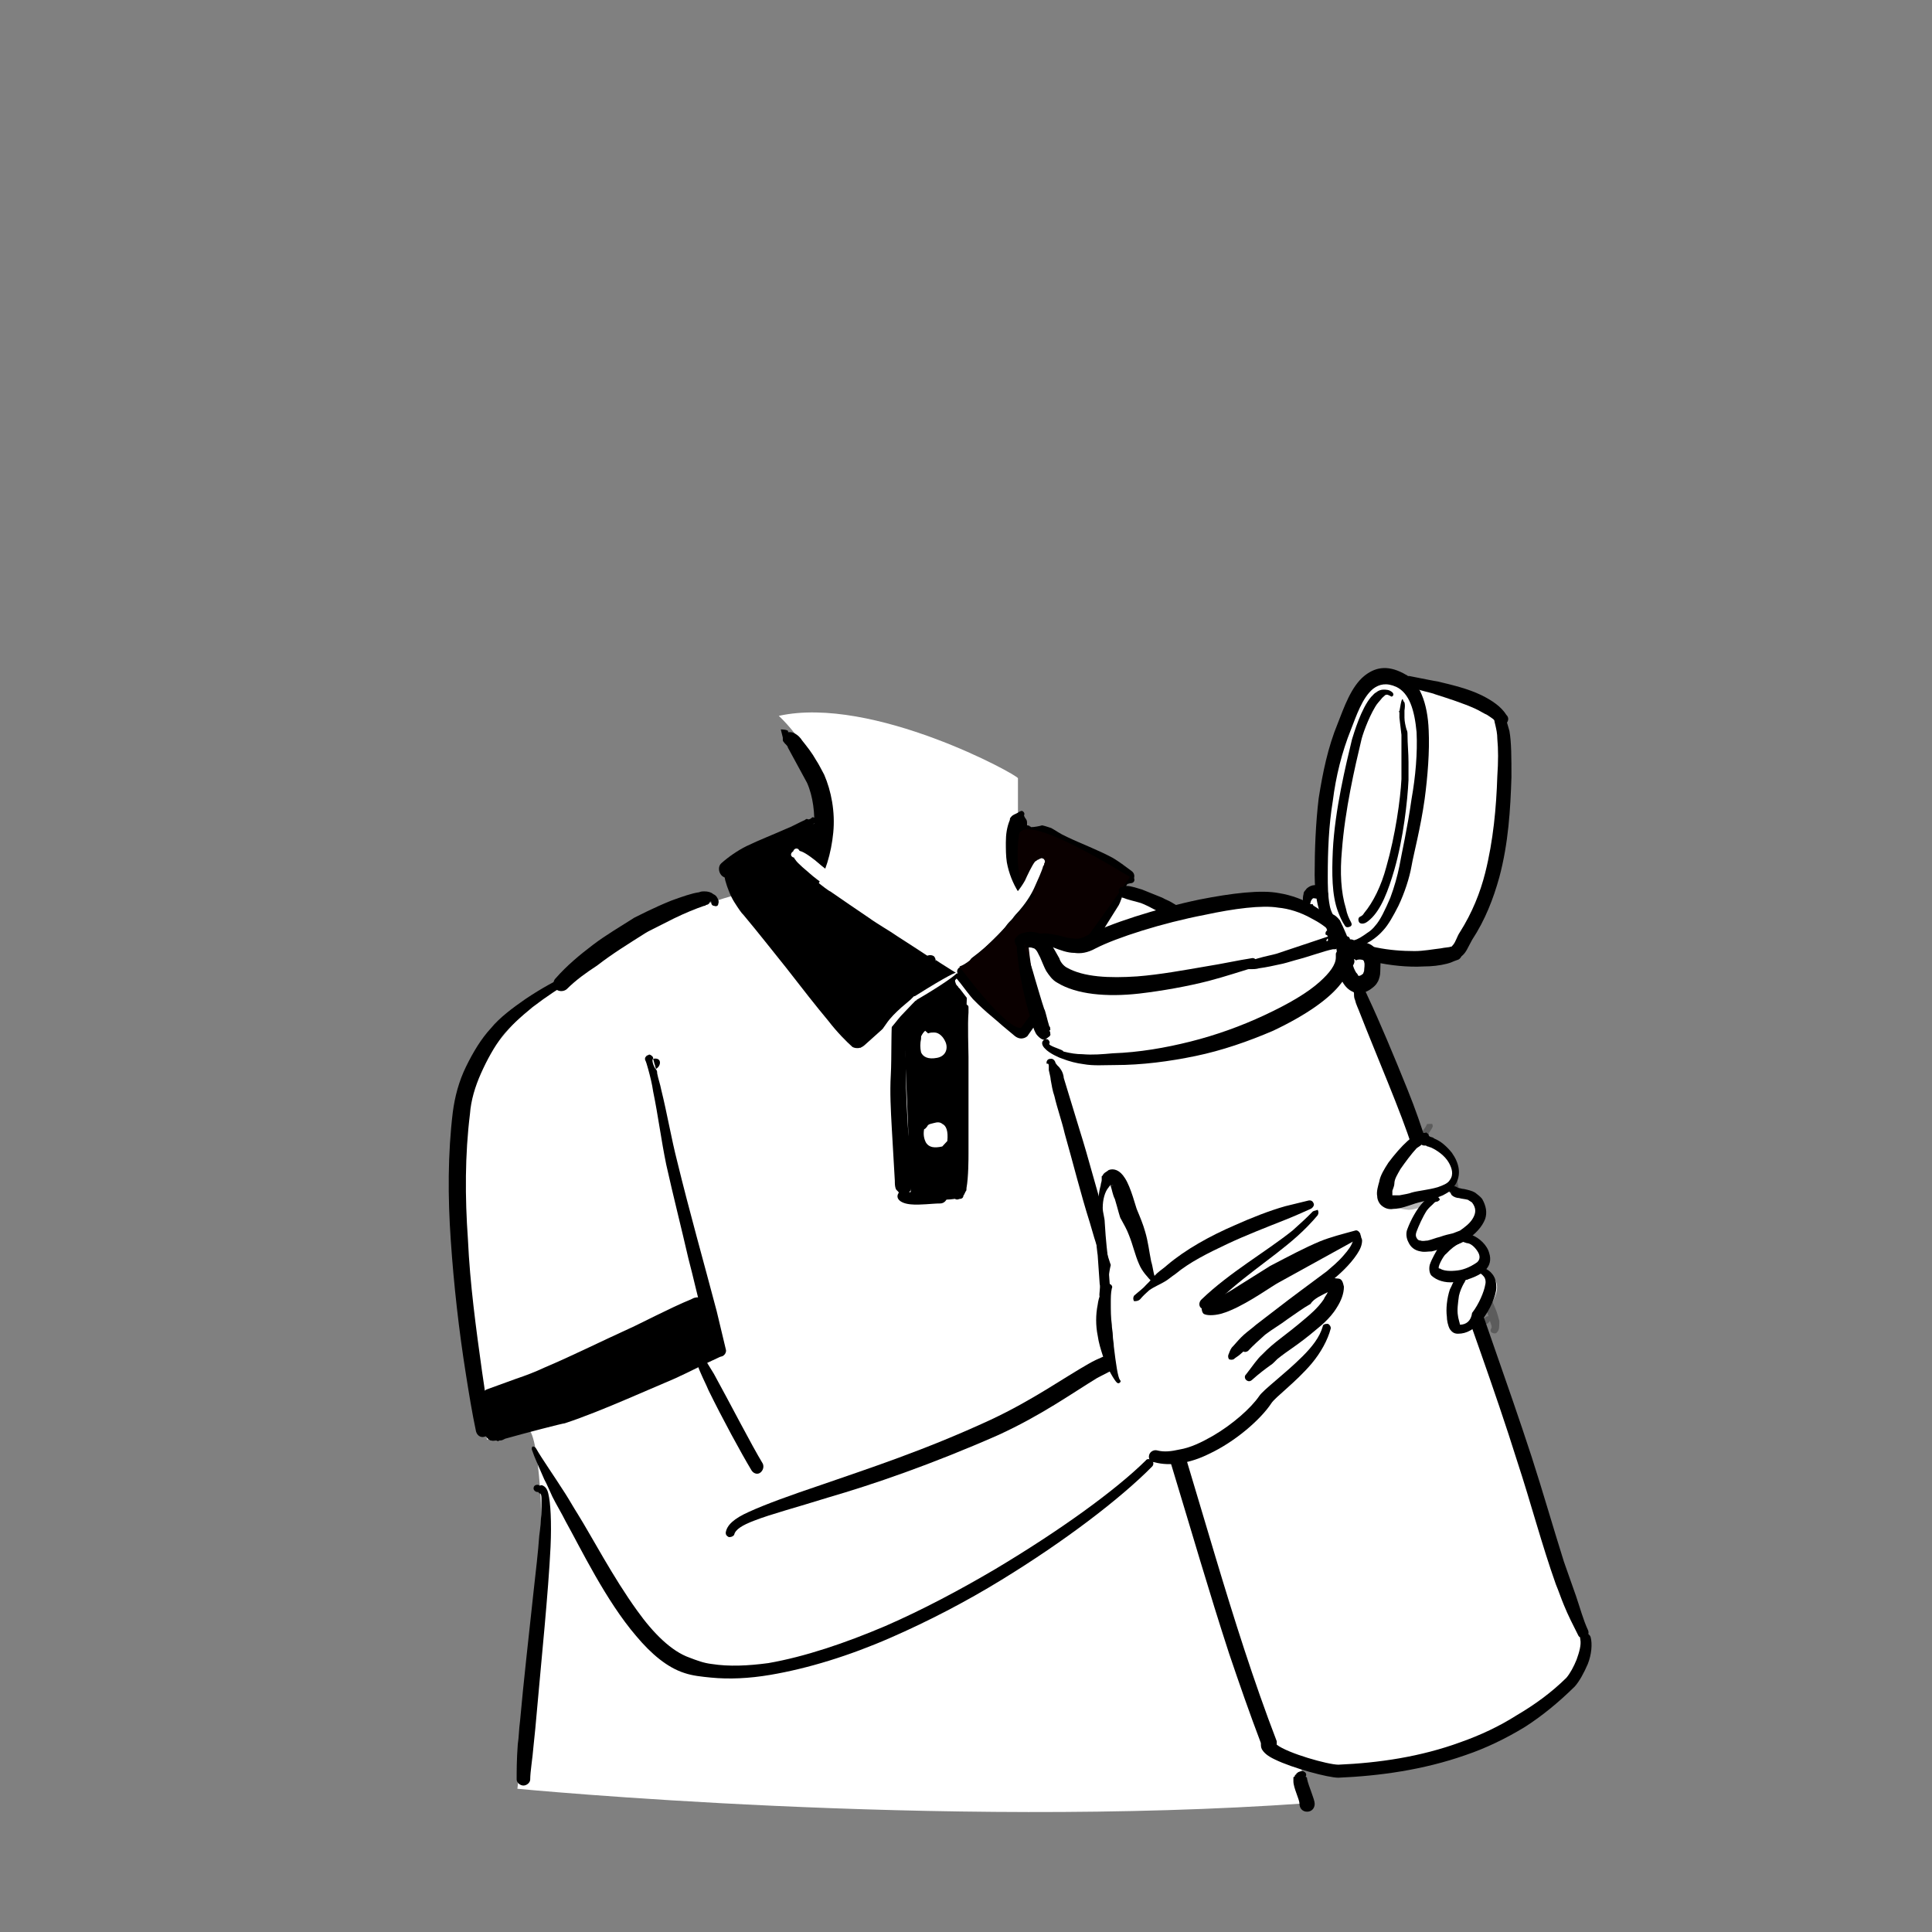 <?xml version="1.0" encoding="utf-8"?>
<!-- Generator: Adobe Illustrator 24.2.0, SVG Export Plug-In . SVG Version: 6.00 Build 0)  -->
<svg version="1.1" id="图层_1" xmlns="http://www.w3.org/2000/svg" xmlns:xlink="http://www.w3.org/1999/xlink" x="0px" y="0px"
	 viewBox="0 0 85 85" style="enable-background:new 0 0 85 85;" xml:space="preserve">
<rect x="0" y="0" width="85" height="85" fill="#808080" stroke="none"/>
<style type="text/css">
	.st0{fill-rule:evenodd;clip-rule:evenodd;fill:#FFFFFF;}
	.st1{fill-rule:evenodd;clip-rule:evenodd;}
	.st2{display:none;fill-rule:evenodd;clip-rule:evenodd;}
	.st3{fill-rule:evenodd;clip-rule:evenodd;fill:#0A0000;}
	.st4{opacity:0.28;}
	.st5{display:none;}
	.st6{display:inline;}
	.st7{fill-rule:evenodd;clip-rule:evenodd;fill:#040000;}
</style>
<g transform="matrix(1,0,0,1,-261.086,-19.011)">
	<g>
		<g transform="matrix(0.444,0,0,0.398,0,0)">
			<path class="st0" d="M665.2,126.9c0,0,5.2,5.2,4.7,11.8c0,0-8.2,2.7-9.2,5c-1.1,2.3-0.1,3.1-0.1,3.1s-18.5,5.4-25.7,20.4
				c0,0-4.5,14.6,1.4,39.7c0,0,3.5-1,4.1-1.1c0,0,0.8,0,1.2,7.5c0.4,7.5-2.3,32.2-2.3,32.2s41.8,4.5,78.2,1.6c0,0-12.3-92-11.5-96.5
				c0,0-2.4-3.2-6.6-4.3l0.4-1.2c0,0-8.7-5.4-10.9-5.8c0,0,0-4.6,0-5.5C689,133.5,674.5,124.6,665.2,126.9z"/>
		</g>
		<g transform="matrix(0.444,0,0,0.398,0,0)">
			<path class="st1" d="M677.5,158.3l0.8,21.8c0,0,4.1,0.7,5.1-0.1c0.9-0.8-0.1-6.2-0.1-6.2s-4,3.4-4.4-0.8
				c-0.3-4.2,3.3-1.5,3.9-1.7c0.6-0.2,0.9-6.6,0.9-6.6s-3.9,3.3-4.5-0.6c-0.6-3.9,3.2-3.1,3.9-1.7l0.6-0.3l0.2-6
				c0,0-3.2-2.2-3.1-2.2C680.7,154,677.5,158.3,677.5,158.3z"/>
		</g>
		<g transform="matrix(0.444,0,0,0.398,0,0)">
			<path class="st1" d="M665.4,128.4l0.2,0.9l0,0.2c0,0.1,0,0.2,0.1,0.3c0.1,0.2,0.4,0.4,0.4,0.6l1.9,3.9c0.6,1.5,0.8,3.4,0.7,5.3
				c-0.1,1.9-0.5,3.9-1.3,5.3c-0.2,0.5-0.1,1.1,0.3,1.3c0.4,0.3,0.9,0.1,1.2-0.3c0.9-1.6,1.5-3.8,1.7-6.1c0.2-2.3-0.2-4.6-0.9-6.4
				c-0.3-0.6-0.5-1.1-0.8-1.6c-0.4-0.8-0.9-1.5-1.4-2.2c-0.1-0.2-0.4-0.6-0.8-0.8c-0.2-0.1-0.3-0.1-0.4-0.1l-0.2,0
				C666.3,128.4,665.4,128.4,665.4,128.4z"/>
		</g>
		<g transform="matrix(0.444,0,0,0.398,0,0)">
			<path class="st1" d="M688.9,137.6c-0.3,0.2-0.5,0.2-0.7,0.5c-0.1,0.1-0.1,0.2-0.1,0.3c-0.3,0.8-0.4,1.6-0.4,2.5
				c0,0.7,0,1.5,0.1,2.2c0.2,1.2,0.6,2.3,1.1,3.2c0.3,0.5,0.9,0.7,1.4,0.4c0.5-0.3,0.6-1,0.3-1.5c-0.4-0.7-0.6-1.7-0.7-2.7
				c-0.1-0.9-0.2-1.9-0.1-2.8c0-0.2,0-0.5,0-0.7c0-0.1,0-0.2,0-0.3c0-0.4-0.2-0.4-0.3-0.8c0.1-0.2,0-0.4-0.2-0.5
				C689.2,137.4,689,137.5,688.9,137.6z"/>
		</g>
		<g transform="matrix(0.444,0,0,0.398,0,0)">
			<path class="st1" d="M667,142.5c-0.3,0-0.4,0.1-0.6,0.2c-0.3,0.2-0.4,0.8-0.1,1.5c0.6,1.4,3.1,3.5,3.2,3.6c2,1.7,3.9,3.3,5.6,4.6
				c1.5,1.1,2.8,2,3.9,2.7c0.4,0.3,1,0.1,1.2-0.3c0.3-0.5,0.1-1.1-0.3-1.4c-0.8-0.6-1.8-1.3-2.9-2.1c-0.9-0.7-1.9-1.3-2.9-2.1
				c-1.2-0.9-2.5-1.9-3.8-2.9c-0.1,0-0.9-0.7-1.7-1.4c-0.5-0.5-1-0.9-1.4-1.4c-0.1-0.1-0.4-0.3-0.3-0.3c0,0-0.1,0-0.1,0
				c0,0.1-0.1,0.1-0.1,0.1s0-0.1,0.1-0.1c0.2,0,0.3-0.2,0.3-0.4C667.4,142.6,667.2,142.5,667,142.5z"/>
		</g>
		<g transform="matrix(0.444,0,0,0.398,0,0)">
			<path class="st1" d="M690.5,143.9L690.5,143.9C690.4,144.2,690.5,144.1,690.5,143.9L690.5,143.9L690.5,143.9
				C690.5,143.9,690.5,143.9,690.5,143.9L690.5,143.9L690.5,143.9c0.1,0.1,0.2,0.2,0.2,0.4c0,0.3-0.1,0.6-0.2,0.9
				c-0.1,0.3-0.3,0.7-0.5,1c-0.7,1.5-1.5,2.8-2.4,4.1c-0.9,1.2-2,2.3-3.2,3.3c-0.4,0.3-0.4,0.9-0.2,1.3c0.3,0.4,0.8,0.5,1.1,0.2
				c1.3-1.1,2.5-2.3,3.5-3.6c1-1.4,1.8-2.9,2.5-4.5c0.2-0.6,0.5-1.2,0.5-1.8c0-0.3,0-0.6-0.1-1c-0.2-0.7-0.8-0.9-1-1
				c-0.1,0-0.1,0-0.2,0c-0.2,0.1-0.3,0.2-0.3,0.3c0,0.1,0,0.3,0.1,0.4C690.4,143.9,690.4,143.9,690.5,143.9z"/>
		</g>
		<g transform="matrix(0.444,0,0,0.398,0,0)">
			<path class="st1" d="M668.3,138.3C668.3,138.4,668.3,138.4,668.3,138.3c-0.2,0.1-0.2,0-0.3,0c-0.1,0-0.1,0-0.2,0.1
				c-0.6,0.3-1.4,0.8-1.9,1c-1.2,0.6-2.6,1.2-3.9,1.9c-0.9,0.5-1.8,1.2-2.5,1.9c-0.3,0.3-0.3,0.9,0,1.3c0.3,0.4,0.8,0.4,1.1,0
				c0.6-0.6,1.3-1.2,2.1-1.6c1.2-0.7,2.6-1.3,3.8-1.9c0.5-0.3,1.4-1,1.9-1.6c0-0.1,0.1-0.1,0.1-0.2c0-0.1,0-0.1,0-0.2
				c0-0.1,0.2-0.1,0.2-0.2c0.2-0.2,0.1-0.4,0.1-0.5c0-0.1-0.1-0.2-0.3-0.2C668.5,138.2,668.4,138.2,668.3,138.3z M668.4,138.8
				c0,0,0.1,0.1,0.2,0.1C668.5,138.9,668.4,138.8,668.4,138.8z"/>
		</g>
		<g transform="matrix(0.444,0,0,0.398,0,0)">
			<path class="st1" d="M673,161.8c-1.6-1.8-3.9-5.5-7-9.5c-1.1-1.4-2.2-2.8-3.4-4.2c-0.2-0.2-0.5-0.7-0.9-1.3
				c-0.3-0.4-0.6-0.9-0.9-1.4c-0.3-0.7-0.6-1.3-0.2-1.6c0.2-0.1,0.2-0.3,0.2-0.5c-0.1-0.2-0.3-0.3-0.4-0.2c-0.6,0.3-0.7,1.1-0.5,2
				c0.2,0.8,0.5,1.7,0.9,2.4c0.4,0.7,0.7,1.2,0.9,1.4c1.5,2,2.9,4,4.2,5.8c1.6,2.3,3,4.3,4.2,5.9c0.9,1.3,1.8,2.3,2.4,2.9
				c0,0,0.6,0.4,1.2-0.2c0.5-0.5,1.7-1.7,1.7-1.7c0.7-0.7,1.2-1.4,1.8-2.1c0.7-1,1.4-2,2.1-3.1c0.4-0.7,0.8-1.3,1.3-2
				c0.2-0.2,0.2-0.6,0-0.9c-0.2-0.2-0.6-0.2-0.8,0c-0.7,0.6-1.3,1.3-1.8,2c-1.2,1.6-2.2,3.3-3.7,4.7
				C674.2,160.5,673.5,161.3,673,161.8z"/>
		</g>
		<g transform="matrix(0.444,0,0,0.398,0,0)">
			<path class="st1" d="M690.2,139.2c-0.1-0.1-0.2-0.2-0.4-0.2c-0.3,0-0.3,0.3-0.3,0.4c0,0.1,0.1,0.2,0.2,0.3
				c0.1,0.1,0.9,0.4,1.2,0.5l2.3,1.6c0.9,0.5,2,1.1,3.1,1.7c0.6,0.3,1.2,0.7,1.8,1.1c0.4,0.2,0.8,0.5,1.2,0.7c0.3,0.3,0.8,0.2,1-0.2
				c0.2-0.4,0.2-0.8-0.2-1.1c-0.6-0.5-1.2-1-1.8-1.4c-1.5-0.9-3.2-1.6-4.5-2.3c-0.8-0.4-1.1-0.7-1.6-1c-0.3-0.1-0.5-0.2-0.9-0.3
				C691,139.1,690.5,139.2,690.2,139.2z M690.1,139.2C690.1,139.1,690.1,139,690.1,139.2C690,139.1,690.1,139.1,690.1,139.2z"/>
		</g>
		<g transform="matrix(0.444,0,0,0.398,0,0)">
			<path class="st1" d="M689.1,160.4c-1.1-1-3.1-3.1-4.3-4.5c-0.2-0.2-0.3-0.4-0.5-0.5c-0.2-0.2-0.4-0.3-0.4-0.4
				c-0.1-0.3-0.4-0.5-0.6-0.4c-0.3,0.1-0.5,0.4-0.4,0.7c0,0.4,0.2,0.9,0.5,1.5c0.7,1.2,2.2,2.7,3.4,3.8c0.8,0.8,1.5,1.4,1.8,1.7
				c0.7,0.6,1.3,0,1.3-0.1c1.6-2.6,2.8-4,4.1-6c0.5-0.8,1.1-1.7,1.7-2.7l3.2-5.7c0.3-0.6,0.8-2.9,1.1-2.4l0,0c0.1,0,0.3,0,0.4-0.2
				c0.1-0.2,0-0.4-0.1-0.5c-0.2-0.2-0.6-0.1-0.9,0.4c-0.4,0.5-0.9,1.7-1.3,2.2l-3.5,5.4c-0.6,1-1.2,1.9-1.7,2.6
				C691.6,156.9,690.5,158.2,689.1,160.4z M700,145.3c0,0-0.1,0-0.1,0C699.9,145.2,699.9,145.3,700,145.3z"/>
		</g>
		<g transform="matrix(0.444,0,0,0.398,0,0)">
			<path class="st1" d="M677.7,159.1c0-0.1,0-0.1,0-0.2c0-0.4,0-0.6-0.1-0.7c-0.1-0.4-0.7-0.6-1,0.4c0,0.2-0.1,0.5-0.1,0.8
				c-0.2,1.8-0.1,5.3-0.2,7.2c-0.1,1.9,0,3.9,0.1,5.9c0.1,2,0.2,4,0.3,5.8c0,0.3,0,0.6,0.1,0.9c0.1,0.2,0.2,0.2,0.3,0.4
				c0,0.3,0.2,0.6,0.5,0.6c0.3,0,0.5-0.3,0.5-0.6c0.1-0.2,0.2-0.2,0.2-0.4c0.1-0.3,0-0.6,0-0.9c0-1.9-0.1-3.9-0.3-5.9
				c-0.1-1.9-0.2-3.9-0.2-5.8c0-1.9-0.1-5.4-0.2-7.2C677.7,159.4,677.7,159.3,677.7,159.1z M677,158.9c0-0.1-0.1-0.2-0.1-0.1
				C676.8,158.8,676.9,158.9,677,158.9z M677.7,158.7C677.7,158.7,677.7,158.7,677.7,158.7C677.7,158.7,677.7,158.7,677.7,158.7z"/>
		</g>
		<g transform="matrix(0.444,0,0,0.398,0,0)">
			<path class="st1" d="M677.7,179.6c0-0.1-0.1-0.2-0.2-0.2c-0.2-0.1-0.4,0-0.4,0.2c-0.4,0.6,0.1,1.2,1.2,1.3
				c0.9,0.1,2.1-0.1,2.9-0.1c0.4,0,0.7-0.4,0.7-0.8c0-0.4-0.3-0.8-0.7-0.8c-0.7,0-2,0.1-2.8,0.3
				C678.1,179.6,677.8,179.6,677.7,179.6z"/>
		</g>
		<g transform="matrix(0.444,0,0,0.398,0,0)">
			<path class="st1" d="M682.6,179.9c-0.1,0.3,0.1,0.6,0.5,0.4c0.2,0,0.4-0.1,0.4-0.4c0.1-0.1,0.1-0.2,0.2-0.4
				c0.1-0.1,0.1-0.2,0.1-0.4c0.2-1.2,0.2-3.3,0.2-3.8l0-10.7c0-0.6-0.1-3.7,0-4.9c0-0.1,0-0.2,0-0.3l0,0l0,0c0,0,0,0,0-0.1
				c0-0.1,0-0.2,0-0.2c0-0.2-0.1-0.2-0.2-0.3c-0.1-0.1-0.3-0.1-0.5,0.2c0,0.1-0.1,0.3-0.1,0.6c-0.2,1.2-0.4,4.4-0.4,5l-0.4,10.7
				c0,0.4-0.2,2.5-0.1,3.7c0,0.2,0,0.3,0.1,0.4C682.5,179.7,682.5,179.8,682.6,179.9z M684,159.4C684,159.4,684,159.4,684,159.4
				C684,159.4,684,159.4,684,159.4L684,159.4L684,159.4C684,159.4,684,159.4,684,159.4z"/>
		</g>
		<g transform="matrix(0.444,0,0,0.398,0,0)">
			<path class="st1" d="M679.5,161.1c-0.3,0.2-0.5,0.4-0.7,0.7c-0.1,0.1-0.2,0.2-0.3,0.3c-0.5,0.7-0.5,1.6-0.4,2.4
				c0.2,1.3,1.2,2.3,3.2,1.9c2.2-0.5,2.6-2.5,2-4.1c-0.6-1.6-2.2-2.8-3.9-1.5L679.5,161.1z M680,162c0.2-0.1,0.4-0.1,0.6-0.1
				c0.5,0,0.9,0.5,1.1,1c0.3,0.7,0.1,1.6-0.8,1.8c-0.9,0.2-1.4-0.1-1.6-0.6c-0.1-0.5-0.1-1,0-1.5c0-0.1,0-0.2,0-0.3
				c0.1-0.2,0.2-0.4,0.4-0.6L680,162z"/>
		</g>
		<g transform="matrix(0.444,0,0,0.398,0,0)">
			<path class="st2" d="M679.5,171.8c-0.1-0.2,0.2-0.7,0-0.7c-0.1,0-0.2,0.4-0.2,0.4c-1,2.2,0,4.4,2.3,3.8c0.5-0.1,1.1-0.9,1.1-1.3
				c0.2-4.1-2.9-3.4-3.4-2.1"/>
			<path class="st1" d="M678.8,171.3c-0.1,0.1-0.1,0.2-0.2,0.3c-0.7,1.1-0.5,2.4-0.1,3.3c0.5,1.1,1.6,1.7,3.2,1.3
				c0.4-0.1,0.9-0.5,1.2-0.9c0.3-0.4,0.5-0.9,0.5-1.2c0.1-2.1-0.6-3.1-1.3-3.6c-0.6-0.4-1.3-0.5-2-0.3
				C679.5,170.4,679,170.8,678.8,171.3z M681.9,173.9c0.1-1.1-0.1-1.7-0.5-1.9c-0.2-0.2-0.5-0.2-0.8-0.1c-0.3,0.1-0.6,0.1-0.7,0.4
				c-0.1,0.1-0.1,0.2-0.3,0.3c-0.1,0.6,0,1.1,0.2,1.5c0.3,0.5,0.8,0.6,1.6,0.4C681.5,174.4,681.8,174,681.9,173.9z"/>
		</g>
		<g transform="matrix(0.444,0,0,0.398,0,0)">
			<path class="st1" d="M659.2,147.7c0.1-0.3,0-0.5-0.1-0.7c-0.1-0.2-0.2-0.3-0.4-0.4c-0.2-0.2-0.5-0.3-0.9-0.3
				c-0.1,0-0.3,0-0.5,0.1c-0.7,0.1-1.7,0.5-2.7,0.9c-1.8,0.8-3.5,1.8-3.7,1.9c-1.4,1-2.8,1.9-4.1,3c-1.3,1.1-2.6,2.3-3.7,3.7
				c-0.3,0.3-0.3,0.9,0,1.2c0.3,0.3,0.8,0.3,1.1,0c0.9-1,1.9-1.8,3-2.6c1.5-1.3,3.1-2.4,4.8-3.6c0.1-0.1,1.4-0.8,2.8-1.6
				c1.1-0.6,2.2-1.1,3-1.4c0.1,0,0.1,0,0.2-0.1c0.1,0,0.3-0.1,0.3-0.2c0-0.2,0.3-0.2,0.2-0.2c0,0,0,0,0,0.1c0,0.2,0.1,0.4,0.3,0.4
				C659,148,659.2,147.9,659.2,147.7z"/>
		</g>
		<g transform="matrix(0.444,0,0,0.398,0,0)">
			<path class="st1" d="M637.5,207c0,0,0.1,0,0.1,0c0.2,0,0.3-0.1,0.5-0.2c1.9-0.6,5.7-1.7,5.9-1.7c1.9-0.7,4.1-1.7,6.2-2.7
				c1.5-0.7,3.1-1.5,4.6-2.2c1.6-0.8,3.1-1.7,4.5-2.4c0.4-0.2,0.6-0.7,0.4-1.2c-0.2-0.5-0.7-0.7-1.1-0.5c-1.3,0.6-2.8,1.3-4.3,2.1
				c-2.1,1.1-4.2,2.2-6.3,3.2c-1.6,0.8-3.1,1.5-4.6,2.1c-0.2,0.1-3.9,1.4-5.8,2.1c-0.2,0.1-0.4,0.1-0.5,0.2
				c-0.1,0.1-0.1,0.2-0.2,0.2c-0.1,0.1-0.3,0.2-0.3,0.2c-0.3,0.2-0.4,1,0.6,0.8C637.4,207.1,637.4,207.1,637.5,207z"/>
		</g>
		<g transform="matrix(0.444,0,0,0.398,0,0)">
			<path class="st1" d="M643.9,155.8c-0.7,0.3-2.2,1.2-3.8,2.4c-1.3,1-2.6,2.1-3.4,3.2c-1,1.2-1.8,2.7-2.5,4.3
				c-0.7,1.6-1.1,3.3-1.3,5c-0.5,4.6-0.5,9.4-0.2,14.2c0.3,4.9,0.8,9.9,1.5,14.8c0.3,2.1,0.6,4.2,1,6.3c0.1,0.4,0.4,0.7,0.8,0.6
				c0.4-0.1,0.6-0.5,0.6-0.9c-0.3-2.1-0.5-4.2-0.8-6.3c-0.6-4.8-1.2-9.7-1.4-14.6c-0.3-4.7-0.3-9.4,0.2-13.9c0.1-1.5,0.5-3,1.1-4.5
				c0.6-1.5,1.3-2.9,2.1-4.1c0.7-1,1.9-2.2,3-3.2c1.4-1.2,2.9-2.3,3.5-2.6c0.2-0.1,0.3-0.3,0.2-0.5
				C644.3,155.8,644.1,155.7,643.9,155.8z"/>
		</g>
		<g transform="matrix(0.444,0,0,0.398,-4.418,-3.14)">
			<path class="st1" d="M662.2,173.8c0.2,0.8,0.4,1.7,0.5,2.5c0.5,2.7,0.8,5.4,1.3,8.1c0.7,3.5,1.5,7,2.2,10.4
				c0.5,2.1,0.9,4.2,1.4,6.2c0.3,1.4,0.7,2.7,1.1,4.1c0.1,0.4,0.4,0.6,0.8,0.5c0.3-0.1,0.5-0.5,0.4-0.8c-0.3-1.4-0.6-2.8-0.9-4.2
				c-1.3-5.5-2.7-11-3.9-16.5c-0.6-2.6-1-5.3-1.6-8c-0.1-0.6-0.3-1.2-0.4-1.8c0-0.1,0-0.3-0.1-0.4l0,0l0-0.1
				c0.5-0.3,0.6-1.3-0.3-1.1l0.1,0.4c0,0.1,0.1,0.3,0.1,0.4l0.1,0.4l0,0l0,0c-0.2-0.2-0.5-1.1-0.3-1.2l0,0l0-0.1
				c0-0.1-0.1-0.2-0.1-0.2c-0.2-0.2-0.3-0.2-0.4-0.1c-0.1,0-0.2,0.1-0.3,0.3c0,0,0,0.1,0,0.2C662,173,662.1,173.4,662.2,173.8z"/>
		</g>
		<g transform="matrix(0.448,0,0,0.38,-19.254,36.624)">
			<path class="st1" d="M694.7,105C694.7,105,694.7,105,694.7,105c0.2,0.2,0.5,0.2,0.6,0c0.2-0.3,0.2-0.5,0.2-0.6
				c0-0.3-0.1-0.5-0.4-0.5c-0.1,0-0.2,0-0.4,0c-0.2,0-0.4-0.1-0.7,0c-0.1,0-0.2,0.1-0.4,0.2c-1.9,0.9-5.3,3-6.1,3.4
				c-2.8,1.5-5.5,3.1-8.3,4.5c-0.9,0.5-1.8,0.9-2.8,1.3c-0.9,0.4-1.9,0.8-2.8,1.2c-0.3,0.1-0.5,0.5-0.4,0.9c0.1,0.4,0.4,0.6,0.8,0.5
				c1-0.3,2-0.6,3-0.9c1-0.4,1.9-0.8,2.9-1.3c2.8-1.4,5.5-3.1,8.3-4.6c0.8-0.5,4.2-2.7,6-3.6c0.1-0.1,0.2-0.1,0.3-0.2
				S694.6,105,694.7,105z"/>
		</g>
		<g transform="matrix(0.444,0,0,0.398,-1.924,-1.986)">
			<path class="st1" d="M645.1,213.1c0.2,0.7,0.7,1.9,1.2,3.2c0.3,0.6,0.5,1.2,0.8,1.9c0.4,0.9,0.9,1.8,1.3,2.7c1.5,3,4,8.8,7,12.7
				c1.5,2,3.1,3.5,4.8,4.1c0.8,0.3,1.7,0.4,2.6,0.5c1.8,0.2,3.8,0.1,5.9-0.3c3.7-0.7,7.8-2.1,11.9-4.1c3.7-1.8,7.5-4,11-6.4
				c6.3-4.3,11.8-9,14.9-12.5c0.2-0.2,0.2-0.5,0-0.7c-0.2-0.2-0.5-0.2-0.6,0c-3.1,3.4-8.6,7.8-14.9,12c-3.5,2.3-7.2,4.5-10.9,6.3
				c-4,1.9-8,3.4-11.6,4.1c-2,0.3-3.9,0.4-5.6,0.1c-0.8-0.1-1.5-0.4-2.2-0.7c-1.8-0.7-3.6-2.7-5.2-5.2c-2.4-3.7-4.5-8.2-5.9-10.7
				c-0.4-0.7-0.8-1.5-1.2-2.2c-1.2-2.1-2.4-4-2.9-5c-0.1-0.2-0.3-0.3-0.4-0.2C645.1,212.7,645,212.9,645.1,213.1z"/>
		</g>
		<g transform="matrix(0.444,0,0,0.398,0,0)">
			<path class="st3" d="M689,140c0,0-0.8,6.2,1.6,6.7c0,0-5.8,7.4-7.5,7.9c0,0,4.5,6.9,6.1,6.8c0,0,9.6-14.6,10.8-16.7
				C699.9,144.7,689.7,137.4,689,140z"/>
		</g>
		<g transform="matrix(0.444,0,0,0.398,0,0)">
			<path class="st1" d="M635.4,202.2c0,0,0,5.1,1.6,4.8c1.6-0.3,21.9-8.7,22.5-10c0.6-1.4-1.2-4.7-1.2-5.1
				C658.1,191.5,638.5,201.8,635.4,202.2z"/>
		</g>
		<g transform="matrix(0.444,0,0,0.398,0,0)">
			<path class="st0" d="M691.5,143.2c0.1-0.1,0.1-0.3,0-0.4c0-0.1-0.1-0.1-0.1-0.1c-0.1-0.1-0.2-0.1-0.5,0.1c-0.1,0-0.1,0.1-0.3,0.2
				c-0.3,0.4-0.8,1.6-1,2.1c-0.2,0.4-0.5,0.9-0.8,1.3c-0.4,0.6-0.8,1.2-1.2,1.9c-0.3,0.4-0.5,0.9-0.8,1.3c-0.2,0.2-0.1,0.5,0,0.7
				c0.2,0.2,0.5,0.2,0.6,0c0.4-0.4,0.8-0.7,1.1-1.2c0.2-0.3,0.5-0.6,0.7-0.9c0.6-0.8,1.1-1.7,1.4-2.5c0.2-0.5,0.7-1.7,0.8-2.2
				C691.5,143.4,691.5,143.3,691.5,143.2z"/>
		</g>
		<g>
			<g transform="matrix(0.444,0,0,0.398,0,0)">
				<path class="st0" d="M713.1,241.2c0,0,8.6,5.3,18.8,0.2c10.3-5.1,13.7-8.4,13.3-13.2c0,0-22-70.1-22.1-70.9c0,0,1.7-1.7,1.5-3.5
					c0,0,6.6,1.7,8.1-1c1.5-2.7,7.1-14.6,4.1-26.4c0,0-9.4-4.4-11.4-4c-1.9,0.4-3.6,3.7-5.3,12.6c-1.7,8.9-1,10.7-0.9,11.3
					c0,0-1.5-0.5-1.9,1.5c0,0-11.1-2-20.9,4.4c0,0-4.3-1.3-6.5-0.6c0,0,0.2,4.6,1.8,9.9C693.2,166.9,710,235.6,713.1,241.2z"/>
			</g>
			<g transform="matrix(0.411,0,0,0.382,167.16,29.685)">
				<path class="st1" d="M340.8,94.8c0,0.2,0,0.3,0,0.5c0.1,0.5,0.2,0.9,0.2,1.1c0.1,0.6,0.2,1.3,0.4,1.9c0.3,1.4,0.8,2.9,1.1,4.3
					c0.9,3.4,1.7,6.9,2.7,10.3c0.6,2.3,1.3,4.6,2.1,6.8c5.1,14.1,8.5,28.6,12.8,42.8c1.1,3.5,2.2,6.9,3.4,10.3c0,0.2,0,0.5,0.1,0.7
					c0.2,0.4,0.6,0.8,1.4,1.2c1.9,1,5.7,2.1,6.8,2.1c4.4-0.2,9.1-0.9,13.6-2.6c2.2-0.8,4.3-1.9,6.3-3.2c1.9-1.3,3.7-2.9,5.4-4.7
					c0.5-0.6,1-1.6,1.4-2.6c0.4-1.1,0.5-2.3,0.3-3.1c-0.1-0.3-0.4-0.5-0.7-0.5c-0.3,0.1-0.5,0.4-0.4,0.8c0.1,0.6-0.1,1.4-0.4,2.3
					c-0.3,0.8-0.7,1.6-1.1,2.1c-1.6,1.7-3.4,3.1-5.3,4.3c-1.9,1.3-3.9,2.3-6,3.1c-4.3,1.7-8.8,2.4-13.1,2.6c-1.1,0-5.4-1.3-6.6-2.3
					l0,0c0-0.1,0-0.2,0-0.4c-5-14-8.3-28.5-12.7-42.8c-1.1-3.6-2.2-7.1-3.5-10.6c-0.8-2.2-1.5-4.5-2.1-6.7c-1-3.4-1.8-6.9-2.8-10.3
					l-1.7-6c0-0.2-0.1-0.7-0.4-1.1c-0.1-0.2-0.3-0.3-0.4-0.5c-0.1-0.1-0.1-0.2-0.1-0.2c-0.1-0.3-0.3-0.4-0.4-0.4
					c-0.1,0-0.3,0-0.4,0.1c-0.1,0.1-0.2,0.3-0.1,0.5C340.7,94.5,340.8,94.6,340.8,94.8z"/>
			</g>
			<g transform="matrix(0.444,0,0,0.398,0,0)">
				<path class="st1" d="M722,155.7c-0.1,0.2,0.1,0.9,0.2,1.9c0,0.2,0,0.5,0.1,0.7c0.1,0.5,0.3,0.9,0.5,1.5
					c1.5,4.3,4.2,11.3,5.1,14.6c0.9,3.6,1.9,7.1,3,10.6c2.5,8.2,5.2,16.2,7.5,24.4c1.3,4.4,2.4,9.1,3.8,13.5
					c0.3,0.8,0.5,1.5,0.8,2.3c0.4,1.1,0.9,2.2,1.4,3.3c0.1,0.3,0.4,0.4,0.7,0.3c0.3-0.1,0.4-0.5,0.3-0.8c-0.5-1.2-0.8-2.5-1.2-3.8
					c-0.4-1.3-0.8-2.5-1.2-3.8c-1.1-3.9-2.1-7.8-3.2-11.6c-2.4-8.2-5.1-16.3-7.5-24.5c-1-3.5-2-7-3-10.5c-0.4-1.4-1-3.4-1.8-5.6
					c-1.3-3.6-2.8-7.6-3.9-10.2c-0.5-1.3-1-2-1-2.3c0-0.2-0.1-0.4-0.3-0.4C722.2,155.3,722.1,155.4,722,155.7z"/>
			</g>
			<g transform="matrix(0.444,0,0,0.398,0,0)">
				<path class="st1" d="M692,163.2c0.1-0.2,0-0.4-0.1-0.5c-0.1-0.1-0.4-0.1-0.5,0.1c-0.2,0.2-0.1,0.6,0.2,0.9
					c0.4,0.5,1.4,1,1.7,1.1c0.7,0.3,1.4,0.5,2.1,0.6c1,0.2,2,0.1,3.1,0.1c2.7,0,5.4-0.4,8-1c2.6-0.6,5.2-1.6,7.7-2.8
					c3.4-1.8,5.6-3.6,6.7-5.2c0.8-1.1,1.1-2,1.1-2.8c0-0.3,0-0.7-0.2-0.9c-0.1-0.2-0.2-0.3-0.4-0.5c-0.1-0.3-0.4-0.4-0.7-0.2
					c-0.2,0.2-0.3,0.5-0.2,0.8c0,0.1-0.1,0.2-0.1,0.3c0,0.1,0,0.2,0,0.4c0,0.8-0.6,1.7-1.6,2.7c-1.2,1.2-3,2.4-5.5,3.7
					c-2.3,1.2-4.8,2.2-7.3,2.9c-2.5,0.7-5.1,1.2-7.7,1.3c-1,0.1-2,0.2-3,0.1c-0.6,0-1.2-0.1-1.9-0.3
					C693.4,163.8,692.2,163.5,692,163.2z M692,163.2c0-0.1,0.1-0.2,0-0.1C692,163.1,692,163.1,692,163.2z"/>
			</g>
			<g transform="matrix(0.444,0,0,0.398,0,0)">
				<path class="st1" d="M721.8,151.6c0-0.1-0.1-0.3-0.2-0.3c-0.2-0.1-0.4,0-0.4,0.2c-0.3,0.7,0.3,1.2,1.4,0.9
					c0.8-0.2,1.8-0.9,2.5-1.8c0.5-0.6,1-1.6,1.5-2.7c0.6-1.4,1.1-3.1,1.3-4.4c0.2-1.3,0.9-4.2,1.3-7.4c0.3-2.5,0.5-5.3,0.4-7.6
					c-0.1-3-0.9-5.4-2.5-6.3c-1.7-1-2.9-0.6-3.9,0.3c-1.3,1.2-2,3.5-2.6,5.2c-1,2.7-1.5,5.5-1.9,8.3c-0.3,2.8-0.4,5.7-0.4,8.5
					c0,1,0.1,2.5,0.4,3.7c0.3,1,0.7,1.8,1.4,2.3c0.3,0.2,0.6,0.1,0.7-0.2c0.2-0.3,0.1-0.6-0.2-0.8c-0.4-0.3-0.7-1-0.8-1.6
					c-0.2-1.1-0.2-2.4-0.2-3.3c0-2.8,0.1-5.6,0.5-8.3c0.3-2.7,0.9-5.4,1.8-7.9c0.5-1.4,1.1-3.5,2.2-4.5c0.6-0.5,1.3-0.7,2.3-0.2
					c1.3,0.7,1.8,2.6,2,5c0.1,2.3-0.1,4.9-0.5,7.4c-0.4,3.2-1,6.1-1.2,7.4c-0.2,1.1-0.5,2.3-0.9,3.5c-0.5,1.3-1,2.5-1.5,3.1
					c-0.2,0.3-0.5,0.6-0.8,0.8c-0.5,0.4-0.9,0.7-1.3,0.8C722,151.6,721.9,151.6,721.8,151.6z"/>
			</g>
			<g transform="matrix(0.444,0,0,0.383,0,25.624)">
				<path class="st1" d="M736,65c0.1,0.3,0.1,0.6,0.2,1c0.1,0.5,0.2,1,0.2,1.6c0.1,1.2,0.1,2.6,0,4.3c-0.1,3.6-0.4,7.4-1.2,11.1
					c-0.5,2.3-1.3,4.6-2.5,6.8c-0.3,0.5-0.4,1.1-0.7,1.5c-0.1,0.1-0.1,0.2-0.2,0.2c-0.1,0-0.1,0.1-0.3,0.2c-0.3,0-0.5,0.3-0.5,0.6
					c0,0.3,0.2,0.6,0.5,0.6c0.2,0.1,0.4,0.1,0.6,0.1c0.2,0,0.4-0.2,0.6-0.3c0.6-0.4,0.8-1.2,1.2-2c1.3-2.3,2.1-4.7,2.7-7.2
					c0.9-3.9,1.1-7.8,1.2-11.5c0-2.2,0-4-0.2-5.3c-0.1-0.4-0.2-0.8-0.3-1.2c-0.2-0.4-0.4-0.7-0.7-1c-0.1-0.2-0.3-0.2-0.5-0.1
					C735.9,64.6,735.9,64.8,736,65z"/>
			</g>
			<g transform="matrix(0.444,0,0,0.398,0,0)">
				<path class="st1" d="M689.5,152.4c0.1,0,0.1,0.1,0.2,0.1c0.1,0,0.3,0,0.4,0c0.2,0,0.3,0.1,0.4,0.1c0.3,0.2,0.4,0.6,0.6,1
					c0.2,0.5,0.4,1.1,0.6,1.5c0.3,0.5,0.6,1,1.1,1.3c1.9,1.3,4.9,1.6,8.1,1.2c2.3-0.3,4.8-0.8,6.9-1.4c1.7-0.5,3.3-1.1,4.5-1.5
					c0.3-0.1,0.4-0.4,0.3-0.6c-0.1-0.3-0.3-0.5-0.6-0.4c-1.2,0.2-2.8,0.6-4.5,0.9c-2.1,0.4-4.5,0.9-6.8,1.1c-2.7,0.2-5.3,0.1-7-1
					c-0.3-0.2-0.6-0.6-0.7-1c-0.3-0.6-0.6-1.2-0.9-1.7c-0.2-0.4-0.5-0.7-0.8-0.9c-0.3-0.2-0.9-0.4-1.5-0.3c-0.4,0.1-0.8,0.2-1,0.5
					c-0.1,0.1-0.3,0.3-0.2,0.6c0,0.2,0.1,0.3,0.2,0.5c0.1,0.2,0.1,0.4,0.2,0.4c0.2,0.2,0.4,0.2,0.5,0c0,0,0.1-0.1,0.1-0.3
					C689.6,152.5,689.6,152.4,689.5,152.4z M689.5,152.4c0.1,0,0.2-0.2,0.1-0.3C689.6,152.1,689.5,152.2,689.5,152.4L689.5,152.4
					C689.5,152.3,689.5,152.4,689.5,152.4z"/>
			</g>
			<g transform="matrix(0.444,0,0,0.398,0,0)">
				<path class="st1" d="M711.9,154.9L711.9,154.9L711.9,154.9L711.9,154.9C711.9,155.2,711.9,155.1,711.9,154.9
					C711.9,154.9,711.9,154.9,711.9,154.9z M719.6,151.3l-5.1,1.9c-0.3,0.1-1.2,0.3-1.8,0.5c-0.3,0.1-0.6,0.2-0.8,0.3
					c-0.1,0.1-0.2,0.1-0.3,0.1c-0.1,0-0.1,0.1-0.1,0.1c-0.3,0.3-0.2,0.5,0,0.6c0,0,0.1,0.1,0.2,0.1c0.1,0,0.1,0,0.1,0v0c0,0,0,0,0,0
					h0c0,0,0,0,0,0v0c0,0,0.1,0,0.2,0c0.2,0,0.5,0,0.8-0.1c0.7-0.1,1.5-0.3,1.9-0.4c0.5-0.1,1.1-0.3,1.7-0.5c1.4-0.4,2.8-1,3.7-1.2
					l0.2,0c0.2,0,0.3-0.2,0.4-0.4c0.2-0.3,0.2-0.6,0.1-0.9c0-0.1,0-0.3-0.1-0.4c-0.1-0.1-0.1-0.1-0.2-0.1c-0.1,0-0.1,0-0.2,0
					c-0.1-0.3-0.3-0.4-0.6-0.4c-0.2,0.1-0.4,0.3-0.3,0.6C719.5,151.1,719.6,151.2,719.6,151.3z M719.6,151.5L719.6,151.5
					c-0.1,0.1-0.2,0.3-0.1,0.3C719.7,151.8,719.6,151.6,719.6,151.5z"/>
			</g>
			<g transform="matrix(0.444,0,0,0.398,0,0)">
				<path class="st1" d="M690.6,152c0.1,0,0.2,0.1,0.4,0.1c0.5,0.1,0.9,0.2,1.4,0.4c0.7,0.3,1.4,0.6,2.1,0.6c0.6,0.1,1.3,0,2.1-0.5
					c2.1-1.2,6.6-2.8,10.8-3.7c2.9-0.7,5.7-1.1,7.3-0.8c1,0.1,2.2,0.5,3.3,1.2c0.7,0.4,1.4,0.9,2,1.6c0.3,0.3,0.5,0.5,0.8,0.8
					c0.1,0.1,0.2,0.2,0.3,0.1c0.1-0.1,0.1-0.2,0.1-0.4c-0.2-0.4-0.3-0.8-0.6-1.2c-0.5-0.9-1.3-1.5-2.1-2.1c-1.2-0.9-2.6-1.4-3.7-1.6
					c-1.8-0.4-4.7,0-7.9,0.7c-4.3,1-9,2.7-11.2,4c-0.5,0.3-0.9,0.4-1.3,0.3c-0.6,0-1.2-0.3-1.8-0.4c-0.6-0.1-1.2-0.3-1.8,0
					c-0.2,0.1-0.3,0.1-0.4,0.2c-0.2,0.1-0.3,0.3-0.2,0.5C690.3,152,690.4,152.1,690.6,152z"/>
			</g>
			<g transform="matrix(0.444,0,0,0.398,0,0)">
				<path class="st1" d="M721.9,152.2C721.9,152.2,721.9,152.2,721.9,152.2c-0.2-0.2-0.4-0.2-0.5,0c-0.2,0.2-0.1,0.4,0.2,0.8
					c0.1,0.1,0,0.2,0.2,0.3c0,0,0.1,0.1,0.1,0.1c0.7,0.3,2,0.7,2.3,0.7c1.6,0.4,3.4,0.6,4.9,0.5c0.8,0,1.6-0.1,2.3-0.3
					c0.4-0.1,0.7-0.3,1-0.4c0.4-0.1,0.6-0.6,0.4-1c-0.1-0.4-0.5-0.6-0.9-0.5c-0.3,0.1-0.7,0.1-1.1,0.2c-0.8,0.1-1.7,0.3-2.6,0.3
					c-1.2,0-2.5-0.1-3.8-0.4c-0.3-0.1-1.5-0.3-2.2-0.4c0,0-0.1,0-0.1,0C722,152.1,721.9,152.2,721.9,152.2z"/>
			</g>
			<g transform="matrix(0.444,0,0,0.398,0,0)">
				<path class="st1" d="M720.8,153.2L720.8,153.2c-0.1,0.1-0.1,0.1-0.1,0.2c-0.1,0.3-0.1,0.7-0.1,1c0,1.1,0.5,2.4,1.3,2.9
					c0.6,0.4,1.4,0.4,2.3-0.5c0.2-0.2,0.3-0.4,0.4-0.6c0.1-0.3,0.2-0.6,0.2-1c0-0.6,0.1-1.3-0.1-1.8c-0.2-0.5-0.4-1-1-1.3
					c-0.6-0.3-1.6-0.3-2.3,0.2c-0.3,0.2-0.6,0.4-0.7,0.8C720.8,153.1,720.8,153.1,720.8,153.2z M722.4,154c0,0,0-0.1,0-0.1
					c0,0-0.2-0.1-0.1-0.1c0,0-0.1,0-0.1,0c0.1,0.3,0,0.5-0.1,0.7c0.1,0.4,0.3,0.8,0.5,1.1c0.1,0.1,0.3,0,0.5-0.2l0.1-0.3
					c0-0.3,0.1-0.7,0-1c0-0.1-0.1-0.2-0.1-0.2C722.9,153.8,722.4,153.8,722.4,154C722.4,154,722.4,154,722.4,154
					C722.4,154,722.4,154,722.4,154z"/>
			</g>
			<g transform="matrix(0.444,0,0,0.398,0,0)">
				<path class="st1" d="M721.5,151.7c0.1,0,0.1,0,0.1-0.1c0,0,0,0,0,0c0,0,0,0,0,0c0,0,0.1,0,0-0.1c-0.1-0.3-0.3-0.8-0.5-1.3
					c-0.1-0.2-0.2-0.5-0.3-0.7c-0.3-0.4-0.5-0.6-0.8-0.7c-0.3-0.2-0.7-0.1-0.9,0.3c-0.2,0.4,0,0.8,0.3,1c0,0,0,0.1,0,0.1
					c0,0.1,0.1,0.2,0.1,0.3c0.2,0.5,0.5,1.2,0.8,1.6c0.1,0.1,0.1,0.2,0.2,0.3c0,0,0.1,0.1,0.1,0c0.3,0,0.1,0.1,0.4,0
					c0.1,0,0.1,0,0.1,0c0.1,0,0.1,0.1,0.2,0.1c0.1,0,0.2,0,0.2,0c0.2-0.1,0.3-0.3,0.2-0.5C721.7,151.9,721.6,151.8,721.5,151.7z"/>
			</g>
			<g transform="matrix(0.444,0,0,0.398,0,0)">
				<path class="st1" d="M717.8,147.7c0,0,0.1-0.1,0.1-0.2c0-0.1,0.1-0.3,0.2-0.4c0.1-0.1,0.2,0,0.4,0c0.1,0,0.2,0,0.4,0
					c0.2,0.1,0.5,0,0.7-0.2c0.1-0.3,0-0.6-0.2-0.8c-0.1-0.2-0.3-0.3-0.4-0.3c-0.7-0.4-1.2-0.1-1.5,0.2c-0.1,0.2-0.3,0.3-0.3,0.6
					c-0.1,0.4-0.1,0.9,0.1,1.2c0.2,0.5,0.5,0.6,0.7,0.4c0.2-0.1,0.2-0.3,0.1-0.5C717.8,147.8,717.8,147.7,717.8,147.7z M717.8,147.7
					C717.8,147.7,717.8,147.7,717.8,147.7C717.8,147.7,717.8,147.7,717.8,147.7z M717.7,147.7c0,0-0.1,0-0.1,0
					C717.6,147.6,717.6,147.6,717.7,147.7z"/>
			</g>
			<g transform="matrix(0.444,0,0,0.398,0,0)">
				<path class="st1" d="M726,124.3c-0.3-0.3-0.6-0.3-0.9-0.3c-0.2,0-0.5,0.1-0.7,0.3c-0.2,0.1-0.3,0.3-0.5,0.5
					c-1,1.3-1.7,4-1.9,4.7c-0.6,2.8-1.7,7.8-1.9,12.3c-0.1,2.5-0.1,4.9,0.5,6.7c0.2,0.6,0.4,1.1,0.7,1.6c0.1,0.2,0.3,0.2,0.5,0.1
					c0.2-0.1,0.2-0.3,0.1-0.5c-0.2-0.4-0.4-0.9-0.5-1.5c-0.5-1.8-0.6-4-0.4-6.4c0.3-4.5,1.3-9.3,1.9-12.1c0.1-0.6,0.7-2.5,1.4-3.8
					c0.2-0.4,0.5-0.7,0.7-1c0.1-0.1,0.2-0.2,0.3-0.3c0.2-0.1,0.3,0,0.5,0.1c0.1,0.1,0.2,0.1,0.3-0.1
					C726.1,124.5,726.1,124.4,726,124.3z"/>
			</g>
			<g transform="matrix(0.444,0,0,0.398,0,0)">
				<path class="st1" d="M726.7,126.5c0,0.2,0,0.6,0,0.6l0.2,1.9l0,4.9c-0.1,2.2-0.6,6.2-1.5,9.7c-0.5,2.1-1.3,3.9-2.2,5.1
					c-0.1,0.2-0.2,0.3-0.4,0.4c-0.2,0.1-0.2,0.4-0.1,0.6c0.1,0.2,0.4,0.2,0.6,0.1c0.2-0.1,0.4-0.3,0.5-0.4c1.1-1.1,1.8-3.2,2.4-5.5
					c0.9-3.5,1.3-7.6,1.4-9.9c0-0.7,0-1.3,0-2c0-1-0.1-2-0.1-3c0-0.2,0-0.4-0.1-0.6c-0.1-0.4-0.2-0.9-0.2-1.3c0,0,0-0.5,0-0.7l0-0.1
					c0.1-0.7,0-1-0.1-1c-0.1-0.5-0.2-0.3-0.4,1.1C726.6,126.4,726.6,126.4,726.7,126.5z"/>
			</g>
			<g transform="matrix(0.444,0,0,0.398,0,0)">
				<path class="st1" d="M727.3,122.4c0,0-0.1,0-0.1,0c-0.7-0.3-0.8,0.6,0.3,1.2c0.8,0.4,2.6,0.8,2.7,0.9c1.4,0.5,2.8,1,4,1.6
					c0.4,0.2,0.8,0.5,1.2,0.7c0.4,0.3,0.7,0.5,0.9,0.8c0.2,0.3,0.6,0.4,0.9,0.2c0.3-0.2,0.4-0.7,0.1-1c-0.5-0.9-1.4-1.6-2.5-2.2
					c-1.3-0.7-2.8-1.1-4.3-1.5c-0.1,0-1.9-0.4-2.8-0.6c-0.1,0-0.1,0-0.2,0C727.5,122.4,727.4,122.4,727.3,122.4z"/>
			</g>
			<g transform="matrix(0.444,0,0,0.398,0,0)">
				<path class="st1" d="M692.1,161.6L692.1,161.6L692.1,161.6L692.1,161.6C692.2,161.5,692.2,161.5,692.1,161.6l0-0.1
					c0-0.1,0-0.2-0.1-0.3c-0.2-0.7-0.4-1.8-0.5-1.9c-0.3-1-0.6-2.2-0.9-3.3c-0.3-1.2-0.6-2.3-1-3.3c-0.1-0.3-0.2-0.5-0.3-0.7
					c0-0.1-0.1-0.2-0.3-0.2c-0.1,0-0.2,0.2-0.2,0.3c0,0.3,0,0.5,0,0.8c0.1,1,0.2,2,0.4,3.1c0.2,1.3,0.5,2.6,0.8,3.8
					c0.1,0.2,0.4,1.9,0.8,2.4c0.4,0.5,0.7,0.6,0.9,0.4c0.2-0.2,0.5-0.3,0.4-0.6c0-0.1,0-0.2-0.1-0.3
					C692.2,161.6,692.1,161.5,692.1,161.6C692.1,161.5,692.1,161.6,692.1,161.6z M692.1,161.5C692.1,161.6,692.1,161.6,692.1,161.5
					C692.1,161.6,692.1,161.6,692.1,161.5z"/>
			</g>
		</g>
		<g>
			<g class="st4">
				<g transform="matrix(0.444,0,0,0.398,0,0)">
					<path class="st1" d="M729.4,172.1c-0.2,0.6-1.6,2.2-2.6,3.8c-0.7,1-1.2,2.1-1.4,3c-0.1,0.7-0.1,1.2,0.2,1.7
						c0.3,0.5,0.9,0.8,2,0.9c0.5,0,1-0.2,1.5-0.4c0.6-0.3,1.1-0.8,1.6-1.2c0.3-0.3,0.6-0.6,1-0.7c0.1,0,0.2-0.1,0.1-0.2
						c0-0.1-0.1-0.2-0.2-0.2c-0.4,0-0.7,0.2-1.1,0.4c-0.7,0.4-1.3,1.1-2,1.4c-0.2,0.1-0.5,0.2-0.7,0.1c-0.7,0-1.2-0.2-1.4-0.5
						c-0.2-0.3-0.2-0.6-0.1-1c0.2-0.8,0.7-1.8,1.2-2.8c1-1.8,2.3-3.5,2.5-4.1c0-0.1,0-0.3-0.1-0.3C729.5,172,729.4,172,729.4,172.1z
						"/>
				</g>
				<g transform="matrix(0.444,0,0,0.398,0,0)">
					<path class="st1" d="M731.5,178.2c-0.4,0.1-0.9,0.5-1.4,1.2c-0.5,0.7-1,1.6-1.3,2.4c-0.3,0.7-0.4,1.4-0.3,2
						c0.1,0.7,0.4,1.1,0.9,1.3c0.3,0.1,0.6,0.1,0.9,0c0.2,0,0.5-0.1,0.7-0.1c0.3-0.1,0.6-0.2,0.9-0.2c0.2,0,0.3-0.1,0.3-0.3
						c0-0.2-0.1-0.3-0.3-0.4c-0.2,0-0.4-0.1-0.5-0.1c-0.3,0-0.5,0-0.8,0c-0.4,0-0.7,0.1-1,0c-0.3-0.1-0.3-0.4-0.3-0.7
						c0-0.6,0.2-1.3,0.5-2c0.2-0.6,0.5-1.1,0.8-1.6c0.4-0.6,0.7-1.1,1-1.2c0.1,0,0.2-0.2,0.2-0.3
						C731.8,178.3,731.7,178.2,731.5,178.2z"/>
				</g>
				<g transform="matrix(0.444,0,0,0.398,0,0)">
					<path class="st1" d="M731.6,185.4L731.6,185.4C731.6,185.4,731.6,185.5,731.6,185.4c0,0.1,0,0.1,0,0.1L731.6,185.4
						C731.6,185.5,731.6,185.5,731.6,185.4L731.6,185.4L731.6,185.4L731.6,185.4C731.6,185.5,731.6,185.4,731.6,185.4
						C731.6,185.4,731.6,185.4,731.6,185.4c0,0.1-0.1,0.1-0.1,0.2c-0.2,0.3-0.5,0.7-0.9,1c-0.3,0.4-0.6,0.9-0.7,1.1
						c-0.2,0.7,0.2,1.2,0.8,1.3c0.5,0.1,1.1,0.1,1.6,0c0.1,0,0.3-0.1,0.4-0.1c0,0.2-0.1,0.4-0.2,0.6c-0.3,0.6-0.8,1.3-0.8,1.5
						c-0.1,0.2,0,0.5,0.1,0.8c0.3,0.6,1,1.4,1.7,1.9c0.3,0.2,0.7,0.4,1,0.5c0.6,0.1,1,0,1.2-0.5c0.1-0.1,0-0.3-0.1-0.4
						c-0.1-0.1-0.3,0-0.4,0.1c-0.1,0.2-0.3,0.1-0.5,0c-0.3-0.1-0.7-0.4-1.1-0.7c-0.5-0.4-0.9-0.8-1.1-1.1c-0.2-0.2-0.3-0.3-0.3-0.5
						c0-0.2,0.3-0.9,0.6-1.4c0.2-0.3,0.3-0.5,0.4-0.6c0.2-0.2,0.1-0.5,0.1-0.5c-0.1-0.1-0.2-0.2-0.5-0.3c-0.1,0-0.3-0.1-0.5-0.1
						c-0.3,0-0.6,0-1-0.1c-0.2,0-0.3-0.1-0.4-0.1c-0.1,0-0.2,0-0.1-0.1c0.1-0.4,0.9-1.6,1.2-2.1c0.2-0.3,0.1-0.5,0.1-0.6
						c-0.1-0.1-0.2-0.1-0.3,0C731.7,185.3,731.6,185.4,731.6,185.4z"/>
				</g>
				<g transform="matrix(0.444,0,0,0.398,0,0)">
					<path class="st1" d="M729.4,174c0.1,0.4,0.5,0.3,0.9,0.7c0.1,0,0.1,0.1,0.2,0.2c0.4,0.8,0.7,1.5,1,2.3c0.2,0.5,0.5,1,0.7,1.6
						c0.1,0.3,0.2,0.7,0.3,1c0,0.1,0.1,0.1,0.1,0.1c0.1,0,0.1-0.1,0.1-0.1c-0.1-0.4-0.1-0.7-0.2-1.1c-0.1-0.6-0.1-1.1-0.2-1.7
						c-0.2-0.9-0.7-1.7-1.1-2.5c-0.2-0.3-0.4-0.5-0.6-0.6c-0.3-0.1-0.6,0.1-0.7-0.1c-0.1-0.1-0.2-0.2-0.3-0.1
						C729.4,173.7,729.3,173.8,729.4,174z"/>
				</g>
				<g transform="matrix(0.444,0,0,0.398,0,0)">
					<path class="st1" d="M731,178.9c0.1,0,0.2,0.1,0.3,0.3c0-0.1-0.1-0.1-0.2-0.1c0,0-0.1,0-0.1,0.1c0,0.1,0,0.1,0,0.1l0,0
						c0,0,0-0.1,0.1-0.1C731,179.1,731,179,731,178.9c-0.3,0-0.5,0.3-0.1,0.4c0,0,0,0.1,0,0.1c0,0.1,0.1,0.2,0.1,0.2
						c0,0.1,0.3,0.2,0.4-0.2c0-0.1,0.2-0.3,0.3-0.5c0-0.1,0.1-0.2,0.2-0.2c0.1,0,0.2-0.2,0.2-0.4c0-0.2-0.2-0.3-0.3-0.2
						c-0.2,0-0.4,0.1-0.5,0.2C731.1,178.5,731.1,178.7,731,178.9C731,178.9,731,178.9,731,178.9z"/>
				</g>
				<g transform="matrix(0.444,0,0,0.398,0,0)">
					<path class="st1" d="M731.1,179.7L731.1,179.7L731.1,179.7C731.1,179.7,731.1,179.7,731.1,179.7L731.1,179.7
						C731.1,179.7,731.1,179.7,731.1,179.7c-0.2,0-0.3,0.2-0.3,0.3c0,0,0,0.1,0.2,0.2c0.1,0,0.2,0.1,0.3,0.1c0.1,0,0.2,0.1,0.3,0.1
						c0.3,0.1,0.7,0.2,1,0.3c0.2,0.1,0.4,0.2,0.5,0.4c0.3,0.5,0.4,0.9,0.2,1.3c-0.2,0.4-0.5,0.8-0.8,1.1c-0.3,0.3-0.5,0.5-0.7,0.6
						c-0.1,0-0.1,0.1-0.1,0.2c0,0.1,0.1,0.2,0.2,0.1c0.3,0,0.7-0.1,1.1-0.3c0.4-0.2,0.6-0.6,0.9-0.9c0.5-0.8,0.6-1.7-0.1-2.7
						c-0.3-0.4-0.8-0.6-1.3-0.8c-0.2-0.1-0.4-0.1-0.6-0.1C731.6,179.6,731.4,179.7,731.1,179.7C731.2,179.7,731.2,179.7,731.1,179.7
						L731.1,179.7l0.1,0.1C731.2,179.7,731.2,179.7,731.1,179.7L731.1,179.7L731.1,179.7C731.2,179.6,731.1,179.6,731.1,179.7
						L731.1,179.7z"/>
				</g>
				<g transform="matrix(0.444,0,0,0.398,0,0)">
					<path class="st1" d="M732.2,185.2c-0.1,0-0.1,0-0.2,0.1c0,0,0,0,0,0c-0.1,0.1-0.1,0.1-0.1,0.1c0,0.1,0,0.2,0.2,0.3
						c0,0,0.1,0,0.1,0c0,0,0.1,0,0.1,0c0.1,0,0.2-0.2,0.2-0.3C732.5,185.2,732.4,185.2,732.2,185.2L732.2,185.2z M732.4,185.4
						c0,0.1,0,0.2-0.1,0.3C732.5,185.6,732.5,185.5,732.4,185.4z"/>
				</g>
				<g transform="matrix(0.444,0,0,0.398,0,0)">
					<path class="st1" d="M733.6,185.8c0,0,0-0.1,0-0.1c0,0,0-0.1,0-0.1c0.1,0.1,0.1,0.2,0.2,0.3c0.3,0.4,0.6,1,0.7,1.5
						c0.1,0.4,0,0.8-0.4,1c-0.1,0-0.2,0.2-0.2,0.3s0.1,0.2,0.3,0.2c0.6-0.1,0.9-0.4,1.1-0.9c0.1-0.2,0.1-0.4,0-0.7
						c-0.1-0.7-0.5-1.6-1.1-2c-0.2-0.1-0.3-0.2-0.5-0.3c-0.5-0.2-0.6,0.1-0.6,0.6c0,0.3,0.1,0.6,0.2,0.7c0.1,0.2,0.3,0.2,0.4,0.1
						c0,0,0.1-0.1,0.1-0.4C733.7,185.9,733.7,185.8,733.6,185.8z"/>
				</g>
				<g transform="matrix(0.444,0,0,0.398,0,0)">
					<path class="st1" d="M734.8,189.3c0-0.1-0.1-0.2-0.2-0.2c0,0-0.2,0.1-0.2,0.4c0,0.1,0.1,0.3,0.1,0.5c0.3,0.9,0.9,2.7,1.2,3.9
						c0.1,0.3,0.2,0.6,0.1,0.7c-0.1,0.2-0.1,0.4,0.1,0.5c0.2,0.1,0.4,0.1,0.5-0.1c0.2-0.2,0.2-0.7,0.2-1.2c-0.1-0.4-0.2-0.9-0.4-1.4
						c-0.4-1.1-0.9-2.3-1.2-2.9C734.9,189.5,734.9,189.4,734.8,189.3L734.8,189.3z"/>
				</g>
			</g>
			<g transform="matrix(0.444,0,0,0.398,0,0)">
				<path class="st0" d="M728.6,173.8c0,0-4,4.8-3.1,6.4c0.9,1.6,2.4,0.2,4.3-0.3c0,0-5.5,7.5,1.7,5c0,0-4,4.8,1.2,3.9
					c0,0-1.7,9.2,1.9,4.8c3.7-4.5,0.5-5.1,0.3-5.6c0,0,1.3-2.5-2.1-3.6c0,0,5-4-0.9-5.1C731.9,179.3,733.7,174.4,728.6,173.8z"/>
			</g>
			<g transform="matrix(0.444,0,0,0.398,0,0)">
				<path class="st1" d="M729.7,173.4C729.7,173.4,729.7,173.4,729.7,173.4c-0.1-0.1-0.1-0.1-0.1-0.2c0-0.1-0.1-0.1-0.2-0.2
					c0-0.1-0.1,0-0.2,0c-0.1,0-0.2,0-0.4,0c-0.5,0.1-1.1,0.7-1.3,0.9c-0.6,0.6-1.3,1.5-1.9,2.4c-0.4,0.7-0.8,1.4-0.9,2.1
					c-0.1,0.4-0.3,1.1-0.2,1.6c0,0.4,0.2,0.8,0.4,1c0.3,0.3,0.7,0.5,1.2,0.4c0.7,0,1.6-0.4,1.9-0.5c0.7-0.3,2-0.5,3-1
					c0.5-0.3,1-0.6,1.2-1.1c0.7-1.2,0.4-2.5-0.3-3.6c-0.5-0.7-1.1-1.3-1.8-1.6C730.1,173.5,729.9,173.5,729.7,173.4z M728.9,174.3
					c-0.2,0.2-0.4,0.3-0.5,0.4c-0.5,0.6-1.1,1.5-1.6,2.3c-0.3,0.6-0.6,1.1-0.6,1.6c0,0.2-0.1,0.5-0.2,0.8c0,0.1,0,0.2,0,0.4
					c0,0.1,0,0.1,0,0.1c0,0,0.1,0,0.2,0c0.2,0,0.3,0,0.5,0c0.5-0.1,1-0.2,1.2-0.3c0.6-0.2,1.7-0.3,2.6-0.6c0.5-0.2,1-0.4,1.2-0.8
					c0.4-0.6,0.2-1.3-0.1-1.9c-0.4-0.8-1.2-1.4-1.8-1.7c-0.1,0-0.2-0.1-0.3-0.1c-0.1,0-0.1-0.1-0.2-0.1
					C729.1,174.4,729,174.4,728.9,174.3z"/>
			</g>
			<g transform="matrix(0.444,0,0,0.398,0,0)">
				<path class="st1" d="M731.9,179.5C731.9,179.5,731.9,179.6,731.9,179.5c-0.1,0.1-0.1,0.1-0.2,0.1c0.1,0,0.1,0.2,0.2,0.3
					c0.2,0.2,0.5,0.3,0.7,0.3c0.3,0.1,0.6,0.1,0.9,0.2c0.1,0.1,0.3,0.2,0.4,0.3c0.4,0.6,0.4,1.1,0.1,1.7c-0.3,0.6-0.8,1-1.3,1.4
					c-0.2,0.1-0.5,0.2-0.7,0.3c-0.4,0.1-0.8,0.2-1.3,0.4c-0.4,0.1-0.8,0.3-1.2,0.4c-0.2,0-0.5,0.1-0.7,0c-0.2,0-0.3-0.1-0.4-0.3
					c-0.1-0.2-0.1-0.4,0-0.7c0.2-0.6,0.6-1.6,1-2.3c0.2-0.3,0.4-0.5,0.6-0.7c0.1-0.1,0.2-0.3,0.4-0.3c0.1,0,0.2-0.1,0.3-0.2
					c0-0.1-0.1-0.3-0.2-0.3c-0.3-0.1-0.5-0.1-0.8,0c-0.2,0.1-0.4,0.3-0.6,0.5c-0.7,0.8-1.3,2.1-1.6,3c-0.2,0.5-0.1,1.1,0.1,1.5
					c0.2,0.5,0.6,0.9,1.2,1c0.4,0.1,0.7,0,1.1,0c0.4-0.1,0.9-0.3,1.3-0.4c0.4-0.1,0.9-0.2,1.3-0.4c0.3-0.1,0.6-0.3,0.9-0.5
					c0.8-0.6,1.5-1.4,1.8-2.3c0.2-0.7,0.1-1.4-0.3-2.2c-0.2-0.3-0.5-0.5-0.7-0.7c-0.3-0.2-0.7-0.3-1.1-0.4c-0.2,0-0.4-0.1-0.5-0.1
					c-0.1,0-0.3-0.2-0.4-0.2c-0.2,0-0.4,0-0.5,0.2c-0.1,0.1-0.1,0.4,0,0.5C731.6,179.6,731.8,179.6,731.9,179.5z M731.7,179.6
					L731.7,179.6C731.7,179.6,731.6,179.6,731.7,179.6C731.7,179.6,731.7,179.6,731.7,179.6z M731.7,179.6
					C731.7,179.6,731.7,179.6,731.7,179.6C731.7,179.6,731.7,179.6,731.7,179.6z"/>
			</g>
			<g transform="matrix(0.444,0,0,0.398,0,0)">
				<path class="st1" d="M732.3,184.5C732.3,184.5,732.3,184.5,732.3,184.5L732.3,184.5C732.3,184.5,732.3,184.5,732.3,184.5
					c-0.1,0.1-0.1,0-0.2,0c0,0,0,0-0.1,0c-0.1,0.1-0.3,0.1-0.5,0.3c-0.3,0.2-0.6,0.5-1,1c-0.1,0.2-0.6,1.1-0.8,1.8
					c-0.1,0.5,0,1,0.2,1.2c0.5,0.5,1.3,0.8,2.2,0.7c1.1-0.1,2.3-0.6,3-1.2c0.6-0.6,0.7-1.3,0.5-2c-0.2-0.9-1-1.7-1.7-2
					c-0.2,0-0.5-0.2-0.8-0.1C732.6,184.1,732.4,184.2,732.3,184.5L732.3,184.5z M732.6,184.9C732.6,184.9,732.6,184.9,732.6,184.9
					L732.6,184.9C732.7,184.9,732.7,185,732.6,184.9c0.1,0,0.2,0.1,0.2,0.1c0.2,0,0.5,0.2,0.7,0.2c0.4,0.1,0.8,0.6,1,1
					c0.2,0.4,0.2,0.8-0.1,1.1c-0.5,0.4-1.2,0.8-1.9,0.9c-0.7,0.1-1.5,0.1-1.9-0.3c0,0,0.1,0.1,0.1,0.1c-0.4,0.1,0.4-1.5,0.6-1.6
					c0.6-0.7,0.9-0.9,1.2-1.1c0,0,0.1,0,0.1-0.1c0.1-0.1,0-0.1,0.1-0.2C732.5,184.9,732.6,184.9,732.6,184.9L732.6,184.9z"/>
			</g>
			<g transform="matrix(0.444,0,0,0.398,0,0)">
				<path class="st1" d="M732.7,194.2c0-0.1-0.2-0.8-0.2-1c-0.1-0.6,0-1.4,0.1-2.2c0.1-0.5,0.3-1,0.5-1.4c0.1-0.1,0.1-0.3,0.2-0.4
					c0,0,0.1,0.1,0.1,0c0.1,0,0.2-0.1,0.2-0.2c0-0.1,0-0.2-0.1-0.2l0,0c0,0-0.1-0.3-0.3-0.3c-0.1-0.1-0.2,0-0.4,0.1
					c-0.2,0.2-0.4,0.4-0.6,0.6c-0.2,0.3-0.3,0.7-0.5,1.1c-0.3,1-0.4,2.2-0.3,3c0,0.4,0.1,1,0.3,1.4c0.2,0.3,0.4,0.5,0.8,0.5
					c0.9,0,1.6-0.5,2.3-1.4c0.9-1.2,1.5-2.9,1.5-3.7c0-0.6-0.1-1.1-0.4-1.5c-0.4-0.6-1.1-0.8-1.7-1c-0.2,0-0.3,0.1-0.4,0.2
					c0,0.2,0.1,0.4,0.2,0.4c0.3,0.1,0.8,0.3,1,0.6c0.2,0.2,0.3,0.6,0.2,1c-0.1,0.7-0.6,2.1-1.3,3.1
					C733.8,193.8,733.3,194.2,732.7,194.2z M733.2,189C733.1,189,733.1,189,733.2,189C733.1,189,733.1,189,733.2,189z"/>
			</g>
		</g>
		<g transform="matrix(0.432,0.09,-0.101,0.387,265.11,-420.027)">
			<path class="st1" d="M343.9,1208.4c0.3,0.5,0.6,1.2,1.1,1.9c0.4,0.6,0.8,1.1,1.2,1.7c2.1,2.8,4.7,6,6.2,7.7
				c0.3,0.3,0.7,0.3,0.9,0c0.2-0.3,0.2-0.7,0-1c-1.6-1.8-4.7-5.8-7-8.6c-0.7-0.8-1.4-1.5-1.8-2.1c-0.1-0.2-0.3-0.2-0.5-0.1
				C343.8,1208,343.7,1208.2,343.9,1208.4z"/>
		</g>
		<g transform="matrix(0.463,0,0,0.483,-96.322,-182.634)">
			<path class="st1" d="M841.7,557.3c0.1-0.5,0.8-0.9,1.9-1.3c1.6-0.6,4-1.2,7-2.1c4.3-1.2,9.8-3,16.2-5.7c4.1-1.8,7-3.8,9.4-5.2
				c0.8-0.4,1.6-0.8,2.3-1.1c0.4-0.1,0.6-0.5,0.4-0.9c-0.1-0.4-0.5-0.5-0.9-0.4c-0.8,0.3-1.7,0.6-2.6,1.1c-2.4,1.3-5.3,3.3-9.3,5.1
				c-6.3,2.8-11.8,4.5-16,5.9c-3.1,1-5.4,1.8-7,2.5c-1.4,0.6-2.1,1.2-2.2,1.9c0,0.2,0.1,0.3,0.3,0.4
				C841.5,557.5,841.6,557.4,841.7,557.3z"/>
		</g>
		<g transform="matrix(0.444,0,0,0.398,0,0)">
			<path class="st0" d="M698.4,198.9c0,0-1.1-7.9-0.3-11.3c0,0-1.9-5.5-0.3-9c1.6-3.5,3.3,9,4.9,10.9c0,0,14.2-10.5,15.9-8.4
				c1.7,2.1-9.8,9.8-10.5,10.8c0,0,13.1-8.8,14.1-7.4c1,1.4-2.6,4.6-3.2,5.4c0,0,3-0.9,0.1,3.4c0,0,2,1.3-3,6.9
				c0,0-6.1,8.9-13.7,9.1L698.4,198.9z"/>
		</g>
		<g>
			<g transform="matrix(0.444,0,0,0.398,0,0)">
				<path class="st1" d="M701,191.4c0.3-0.4,0.6-0.7,0.9-1c0.5-0.4,1-0.6,1.6-1c0.3-0.2,0.6-0.5,1-0.8c1.4-1.3,3.2-2.3,5.1-3.3
					c1.9-1,4-1.9,5.8-2.7c0.9-0.4,1.7-0.8,2.5-1.2c0.2-0.1,0.4-0.4,0.3-0.6c-0.1-0.3-0.3-0.4-0.6-0.3c-0.7,0.2-1.5,0.4-2.2,0.6
					c-1.6,0.5-3.4,1.3-5,2.1c-2.5,1.2-4.9,2.7-6.7,4.4c-0.4,0.4-0.7,0.6-1,0.9c-0.4,0.4-0.7,0.9-1.1,1.3c-0.3,0.4-0.7,0.7-1.2,1.2
					c-0.1,0.2-0.1,0.4,0,0.6C700.6,191.6,700.8,191.6,701,191.4z"/>
			</g>
			<g transform="matrix(0.444,0,0,0.398,0,0)">
				<path class="st1" d="M718.1,181.7c-0.6,0.7-1.3,1.4-2,2.1c-2.7,2.4-6.2,4.6-9,7.6c-0.3,0.3-0.3,0.8,0,1c0.3,0.3,0.7,0.3,0.9,0
					c2.7-3.2,6-5.4,8.6-8c0.7-0.7,1.4-1.5,2-2.3c0.1-0.2,0.1-0.4,0-0.6C718.4,181.6,718.2,181.6,718.1,181.7z"/>
			</g>
			<g transform="matrix(0.444,0,0,0.398,0,0)">
				<path class="st1" d="M707.3,193c0.3,0.2,1,0.2,1.7,0c0.3-0.1,0.6-0.2,1-0.4c1.9-0.9,4.1-2.7,4.8-3.1l7.8-4.8
					c0.2-0.1,0.3-0.4,0.2-0.6c-0.1-0.2-0.3-0.4-0.5-0.3c-1.3,0.4-2.4,0.7-3.5,1.2c-1.5,0.7-3,1.6-4.9,2.7c-0.6,0.4-2.4,1.7-4,2.8
					c-0.5,0.3-0.9,0.6-1.3,0.8c-0.5,0.4-0.8,0.8-1.1,0.7c-0.2-0.1-0.4,0.1-0.4,0.3C707.1,192.7,707.2,192.9,707.3,193z"/>
			</g>
			<g transform="matrix(0.444,0,0,0.398,0,0)">
				<path class="st1" d="M722.3,184.5c0,0.1-0.1,0.1-0.1,0.2c0,0.1,0,0.1-0.1,0.2c-0.1,0.5-0.5,1.1-0.9,1.6
					c-0.6,0.8-1.3,1.4-1.7,1.8c-1.8,1.5-3.4,2.8-4.9,4.1c-0.7,0.6-1.4,1.2-2.1,1.8c-0.4,0.4-0.8,0.7-1.2,1.1
					c-0.4,0.4-0.7,0.8-1.1,1.3c-0.2,0.2-0.3,0.5-0.4,0.8c-0.1,0.2-0.1,0.4,0,0.6c0.1,0.1,0.4,0.1,0.5,0c0.2-0.2,0.4-0.3,0.6-0.5
					c0.3-0.3,0.6-0.6,0.8-0.8c1.1-1.2,2.1-2.3,3.2-3.2c1.6-1.4,3.2-2.6,5.1-4.2c0.6-0.5,1.8-1.7,2.5-2.9c0.3-0.5,0.5-1,0.5-1.5
					c0-0.2-0.1-0.3-0.1-0.4c0-0.2-0.2-0.4-0.4-0.3C722.4,184.1,722.3,184.3,722.3,184.5z"/>
			</g>
			<g transform="matrix(0.444,0,0,0.398,0,0)">
				<path class="st1" d="M719.6,190.6c-0.1,0.3-0.3,0.5-0.4,0.8c-0.6,1-1.5,1.8-1.7,2c-2.3,2.2-3.1,2.6-4.4,4.1
					c-0.5,0.5-0.9,1.2-1.6,2.2c-0.2,0.2-0.1,0.5,0,0.6c0.2,0.2,0.4,0.2,0.6,0c0.7-0.7,1.3-1.2,1.8-1.6c0.3-0.2,0.5-0.5,0.7-0.7
					c1.1-1,2-1.5,3.9-3.3c0.2-0.2,1.3-1.1,2-2.4c0.4-0.7,0.7-1.5,0.7-2.3c-0.1-0.5-0.2-0.9-0.6-0.9c-0.2,0-0.4-0.1-0.7,0
					c-0.7,0.3-1.9,1.1-2.6,1.7c-0.9,0.7-1.8,1.3-2.6,2c-0.6,0.5-1.2,1.2-1.8,1.8c-0.6,0.6-1.2,1.2-1.7,1.9c-0.1,0.2-0.1,0.4,0,0.6
					s0.4,0.1,0.5,0c0.5-0.6,1.1-1.2,1.7-1.8c0.7-0.6,1.5-1.1,2.2-1.7c0.8-0.6,1.5-1.2,2.3-1.7C718.2,191.3,719.1,190.9,719.6,190.6z
					"/>
			</g>
			<g transform="matrix(0.444,0,0,0.398,0,0)">
				<path class="st1" d="M719.1,194.4c-0.3,1.2-1.1,2.3-2,3.3c-1.8,2-3.9,3.7-4.3,4.4c-0.8,1.3-2.6,3.1-4.6,4.4
					c-1.1,0.7-2.2,1.3-3.3,1.5c-0.8,0.2-1.5,0.3-2.2,0.1c-0.3-0.1-0.7,0.1-0.8,0.5c-0.1,0.4,0.1,0.8,0.5,0.8
					c1.6,0.5,3.6,0.1,5.4-0.9c2.7-1.4,5.2-3.9,6.2-5.6c0.4-0.7,2.4-2.3,4-4.4c0.9-1.2,1.6-2.6,1.9-3.9c0-0.2-0.1-0.4-0.3-0.5
					C719.3,194.1,719.1,194.2,719.1,194.4z"/>
			</g>
			<g transform="matrix(0.444,0,0,0.398,0,0)">
				<path class="st1" d="M697.7,190.8c0.1-0.3,0.3-0.8,0.3-1l-0.2-3.1c0,0-0.2-1.8-0.3-3.8c0-0.5-0.2-1.1-0.2-1.6
					c0-0.9,0.2-1.8,0.6-2.3c0-0.1,0.1-0.1,0.1-0.1c0,0,0,0,0-0.1c0.1-0.1,0.1,0,0.1,0c0.1,0,0.2,0,0.3,0c-0.1,0-0.2,0-0.3,0.1
					c0.1,0.3,0.2,1,0.4,1.4c0.3,1.1,0.5,2.1,0.6,2.2c0.3,0.6,0.6,1.2,0.8,1.8c0.4,1.1,0.6,2.2,1,3.2c0.3,0.8,0.8,1.4,1.4,2.1
					c0.1,0.1,0.2,0.1,0.3,0c0.1-0.1,0.1-0.2,0-0.3c-0.3-0.7-0.3-1.4-0.5-2.1c-0.2-1.1-0.3-2.2-0.6-3.3c-0.2-0.8-0.5-1.6-0.8-2.4
					c-0.1-0.2-0.6-2.5-1.2-3.5c-0.5-0.9-1.1-1.1-1.6-0.9c-0.2,0.2-0.5,0.3-0.6,0.6c0,0-0.1,0.1-0.1,0.1c0,0.2,0,0.2,0,0.4
					c0,0.2-0.1,0.4-0.1,0.6c-0.1,0.4-0.2,0.9-0.2,1.4c0,0.2,0,0.4,0,0.6c-0.1,0.8-0.3,1.7-0.3,2.6c0,1.7,0.2,3.1,0.2,3.1l0.2,3.2
					c0.1,0.4-0.1,1.2,0,1.4c0.1,0.3,0.2,0.4,0.4,0.3c0.1,0,0.2,0,0.3-0.2C697.9,191.2,697.9,190.9,697.7,190.8L697.7,190.8z
					 M697.7,190.9c0,0.1,0,0.1,0.1,0.1C697.9,191.1,697.8,191,697.7,190.9z M698.2,178.8c-0.1,0-0.1,0-0.2,0
					C698.1,178.9,698.2,178.9,698.2,178.8L698.2,178.8L698.2,178.8z"/>
			</g>
			<g transform="matrix(0.444,0,0,0.398,0,0)">
				<path class="st1" d="M697.6,189.8c-0.4,0.6-0.7,1.3-0.8,2.2c-0.2,1.1-0.2,2.3,0,3.4c0.1,0.8,0.3,1.5,0.5,2.2
					c0.5,1.6,1.2,2.8,1.4,3c0.1,0.1,0.2,0.1,0.3,0c0.1-0.1,0.1-0.2,0-0.3c-0.2-0.3-0.4-1.8-0.6-3.7c0-0.4-0.1-0.8-0.1-1.2
					c0-0.4-0.1-0.8-0.1-1.2c-0.1-0.8-0.1-1.6-0.1-2.4c0-0.6,0-1.1,0.1-1.6c0.1-0.2,0-0.4-0.2-0.5
					C697.9,189.5,697.7,189.6,697.6,189.8z"/>
			</g>
		</g>
		<g transform="matrix(0.444,0,0,0.398,0,0)">
			<path class="st1" d="M641.3,211.9L641.3,211.9c-0.3,0-0.4,0.2-0.4,0.4c0,0.2,0.2,0.4,0.4,0.4h0.1c0.2,0,0.4-0.2,0.4-0.4
				C641.6,212.1,641.5,211.9,641.3,211.9z"/>
		</g>
		<g transform="matrix(0.497,0,0,0.443,-253.192,-94.207)">
			<path class="st1" d="M1082.6,403.9L1082.6,403.9C1082.5,404,1082.6,404,1082.6,403.9c0.1,0.1,0.1,0.4,0.1,0.6c0,0.8,0,2-0.2,3.6
				c-0.1,1.6-0.3,3.5-0.5,5.5c-0.4,4.2-0.9,9.1-1.2,12.9c-0.1,0.8-0.1,1.6-0.2,2.3c-0.1,1.5-0.1,2.7-0.1,3.5c0,0.3,0.3,0.6,0.6,0.6
				c0.3,0,0.6-0.3,0.6-0.6c0-0.8,0.2-2,0.3-3.4c0.1-1,0.2-2.2,0.3-3.5c0.4-5.1,1-11.6,1.2-16.2c0.1-2.5,0-4.4-0.2-5.3
				c-0.1-0.5-0.3-0.7-0.5-0.8c-0.2-0.1-0.3,0.1-0.4,0.2C1082.4,403.7,1082.4,403.9,1082.6,403.9z M1082.6,403.9
				C1082.6,403.9,1082.6,404,1082.6,403.9L1082.6,403.9L1082.6,403.9L1082.6,403.9C1082.6,403.9,1082.6,403.9,1082.6,403.9z"/>
		</g>
		<g transform="matrix(0.669,0,0,0.248,-1156.82,331.838)">
			<path class="st1" d="M2205.3-946.2C2205.3-946.3,2205.3-946.3,2205.3-946.2c0.1-0.4,0-0.8-0.1-0.9c-0.1-0.2-0.2-0.1-0.3,0
				c0,0-0.1,0.1-0.1,0.1c0,0,0,0.1-0.1,0.2c0,0.1,0,0.2-0.1,0.3c0,0.1,0,0.2,0,0.2c-0.1,0.2-0.1,0.1-0.1,0.4c0,0.1,0,0.3,0,0.5
				c0,1.2,0.4,3.2,0.4,4c0,0.8,0.2,1.4,0.5,1.4c0.3,0,0.5-0.6,0.5-1.4c0-0.8-0.4-3.1-0.5-4.4C2205.4-946,2205.4-946.1,2205.3-946.2
				C2205.4-946.3,2205.4-946.3,2205.3-946.2z M2205.2-945.9L2205.2-945.9L2205.2-945.9L2205.2-945.9z"/>
		</g>
		<g transform="matrix(0.444,0,0,0.398,0,0)">
			<path class="st1" d="M699.5,146.2L699.5,146.2c-0.2-0.1-0.4,0.1-0.4,0.3c0,0.2,0.1,0.4,0.3,0.5l0,0c0.2,0,0.4-0.1,0.4-0.3
				C699.8,146.5,699.7,146.3,699.5,146.2z"/>
		</g>
		<g transform="matrix(0.444,0,0,0.398,0,0)">
			<path class="st1" d="M699.1,146.7c0,0,0,0.1,0.1,0.1c0.1,0.1,0,0.1,0,0.2c0,0,0.1,0,0.1,0c0.4,0.2,1.2,0.4,1.5,0.5
				c0.4,0.1,0.7,0.3,1.1,0.5c0.5,0.3,1,0.6,1.5,0.8c0.4,0.2,0.7,0.3,1.1,0.5c0.3,0.2,0.7,0,0.8-0.3c0.2-0.3,0-0.8-0.3-0.9
				c-0.3-0.2-0.6-0.4-0.9-0.6c-0.3-0.2-0.6-0.3-0.9-0.5c-0.7-0.3-1.3-0.6-2-0.9c-0.3-0.1-1.1-0.4-1.5-0.4c-0.3,0-0.4,0.1-0.4,0.1
				c-0.1,0.1-0.2,0-0.2,0c-0.1,0.2-0.3,0.3-0.2,0.4c0,0.1,0,0.2,0.1,0.2c0,0,0,0.1,0.1,0.1C699,146.7,699.1,146.7,699.1,146.7z"/>
		</g>
		<g transform="matrix(0.444,0,0,0.398,0,0)">
			<path class="st1" d="M668.4,145.4l11.7,9.1l-6.8,9.1c0-0.6-13.9-15.6-13.2-19.5c0.5-2.8,9.3-5.9,9.1-5.2
				C669.2,139,669.2,144,668.4,145.4z"/>
		</g>
		<g transform="matrix(0.444,0,0,0.398,-0.121,-0.765)">
			<path class="st0" d="M666.9,143.8c-0.3,0.2-0.3,0.6,0.1,0.7c0,0.1,0.1,0.2,0.1,0.2c0.2,0.4,1.2,1.3,1.4,1.5
				c0.5,0.5,1,0.9,1.5,1.3c0.5,0.4,1.1,0.7,1.6,1.1c0.2,0.2,0.6,0.2,0.7-0.1c0.2-0.3,0.1-0.6-0.1-0.8c-0.5-0.5-0.9-1-1.4-1.4
				c-0.5-0.4-1-0.8-1.5-1.3c-0.2-0.2-1.1-1-1.6-1.2c-0.1,0-0.2-0.1-0.2-0.1C667.4,143.4,667,143.4,666.9,143.8z"/>
		</g>
		<g transform="matrix(0.431,0.027,-0.03,0.38,121.139,-103.218)">
			<path class="st0" d="M446.4,405.2c0,0-0.1,0.1-0.2,0.1l-0.3,0.4l-0.9,1c-0.5,0.6-1,1.2-1.4,2c-0.3,0.5-0.5,1.1-0.7,1.8
				c0,0.1,0,0.3,0.1,0.4c0.1,0.1,0.2,0,0.2-0.1c0.3-0.7,0.6-1.2,1-1.8c0.4-0.6,0.7-1.2,1.1-1.7l0.8-1.1l0.3-0.4c0,0,0.1,0,0.1-0.1
				l0,0l0,0c0,0,0,0,0,0l0,0C451.2,402.1,452.2,400.4,446.4,405.2z"/>
		</g>
		<g transform="matrix(0.444,0,0,0.398,-0.648,0.185)">
			<path class="st0" d="M684.3,156.2c0,0.1,0.1,0.1,0.1,0.1c0,0.1,0.1,0.2,0.2,0.3l1.1,1.6c0.1,0.1,0.2,0.1,0.2-0.1
				c0-0.2-0.1-0.5-0.2-0.6l-1.1-1.6c-0.1-0.1-0.2-0.3-0.3-0.4c0,0,0,0,0,0c-0.1,0-0.1,0-0.1,0.1c-0.1,0-0.1,0.2,0,0.4
				C684.2,156.1,684.2,156.1,684.3,156.2z"/>
		</g>
	</g>
	<g id="Gray-Short.svg6" transform="matrix(0.303,0,0,0.271,2204.24,649.977)" class="st5">
		<g transform="matrix(1,0,0,1,-236.5,-283.5)" class="st6">
			<g id="head-mono-Gray-Short6">
				<path class="st0" d="M-6090.2-1957c0,0-4.7,20.6,9.3,14.6c0,0,7.8,20.2,14.4,18.2c0,0,5.2,4.7,9.5,5.1c0,0,20.7,21.2,38-11.6
					c6.9-13,2.6-41.6-0.4-52.2c-1.3-4.6-1.5-9.4-1.7-10.7c0,0,8.9-6.2,2.4-9.2c0,0,4.7-7.2,3.8-7.9c-0.9-0.6-31-15.3-45.9-12.1
					c-15,3.3-22.1,5.3-27,12.6c-4.9,7.3-5,3.3-5.9,10.4C-6094.7-1992.7-6096.8-1961.2-6090.2-1957z"/>
				<path id="_xD83D__xDD8D_-Ink14" class="st1" d="M-6040.2-1911.6c-6.3,0.7-13.7-0.9-17.9-6.6c-0.1-0.2-0.2-0.4-0.2-0.6
					c0-0.2,0.1-0.4,0.2-0.6c0.1-0.2,0.3-0.3,0.5-0.3c0.2,0,0.3,0,0.5,0.1l0.4,0.2c2.9,1.8,5.8,3.3,9.1,3.9c3.3,0.7,6.7,0.6,10-0.3
					c6-1.5,10.9-5.4,14.5-10.6c4-5.8,6.4-13.1,7-20.4c0.7-8.8-1-17.6-2.8-26.2c-1.9-9-3.9-18-6.3-26.8c-0.1-0.3-0.1-0.5-0.1-0.7
					c-0.7-0.3-1.4-0.2-2.2,0.1c-1.4,0.5-2.7,1.7-3.8,2.6c-0.4,0.3-0.8,0.7-1.1,0.9c-1.4,1.1-2.9,1.8-4.6,2c-1.8,0.1-3.5-0.5-5.1-1.3
					c-0.8-0.4-1.6-0.8-2.4-1.2c-2.3-1.2-4.6-2.3-7-3c-3.3-1-6.7-1.5-10.2-1.5c-6.1,0.1-12.3,1.8-16,7.6c-1.5,2.3-2.5,5-1.7,7.9
					c0.4,1.6,1.2,3,2.1,4.3l0.3,0.4c0.5,0.7,0.9,1.4,1,2.2c0.1,0.6,0,1.3-0.4,2.1c-0.3,0.5-0.6,0.9-0.9,1.3
					c-0.2,0.3-0.5,0.6-0.7,0.9c-0.4,0.7-0.8,1.4-1.1,2.1c-0.6,1.4-0.8,3-0.9,4.5c-0.1,1.9,0.2,3.7,0.4,5.6c0.2,1.3,0.3,2.6,0.4,3.9
					c0,0.2-0.1,0.4-0.1,0.5c-0.1,0.2-0.3,0.3-0.4,0.3c-0.1,0-0.1,0-0.2,0c0,0.1,0.1,0.3,0.1,0.4c-0.1-0.2-0.2-0.3-0.4-0.5
					c0,0,0,0,0,0c-0.1-0.1-0.2-0.2-0.3-0.4c-0.2-0.2-0.4-0.4-0.6-0.5c-1-0.9-2.3-1.4-3.5-1.4c-1.2,0-2.4,0.4-3.3,1.4
					c-1.8,1.9-2.3,5-2.4,7.6c0,2.7,0.5,5.9,2.6,7.6c0.8,0.7,1.9,1.1,2.9,1.1c0.9,0,1.7-0.3,2.5-0.7c0.2-0.1,0.5-0.2,0.7-0.3
					c0.3-0.1,0.5-0.1,0.8,0c0.3,0.1,0.5,0.3,0.6,0.5c0.2,0.2,0.3,0.5,0.3,0.8c0,0.3,0,0.6-0.1,0.9c0,0.1-0.1,0.1-0.1,0.2l0.5,0.8
					c1.8,3.2,3.6,6.4,5.9,9.2c1.4,1.6,2.8,3.1,4.4,4.4l0.2,0.2c0.1,0.1,0.3,0.2,0.4,0.4c0.5,0.4,1,1,1.5,1c0.2,0,0.3,0,0.4,0
					c0.3,0,0.5-0.1,0.8,0.1c0.2,0.1,0.4,0.3,0.6,0.6c0.1,0.2,0.2,0.5,0.2,0.8c0,0.3-0.1,0.6-0.2,0.8c-0.3,0.5-0.6,0.8-0.9,1
					c-0.4,0.2-0.8,0.2-1.3,0.1c-1.1-0.2-2.3-1.3-3.1-1.9l-0.2-0.1c-1.7-1.5-3.4-3.1-4.8-4.9c-2.5-3.1-4.7-6.8-5.8-10.8
					c-0.8,0.6-1.8,0.9-2.8,0.9c-1.5,0.1-3.1-0.4-4.3-1c-2.6-1.4-4.2-4-4.9-6.9c-0.9-3.5-0.6-7.4,0.5-10.5c0-0.1,0.1-0.2,0.1-0.3
					c-3.3-9.4-4.4-19.9-4.1-29.9c0.1-4.7,0.4-9.6,1.4-14.2c0.4-2.1,1.2-4,2.5-5.6c0.7-0.9,1.6-1.6,2.4-2.4c0.8-0.6,1.5-1.2,2.1-2
					l0.3-0.4c0.1-0.1,0.1-0.2,0.2-0.2c1.1-1.4,2.2-2.7,3.5-3.8c1.5-1.3,3.2-2.3,5-3.1c3.8-1.8,7.9-2.9,12-3.7
					c8.8-1.8,17.8-1.9,26.5,0.6c4,1.2,8,2.8,11.9,4.4c0.4,0.1,0.7,0.3,1.1,0.4c3,1.2,6.1,2.5,9.1,3.7c1.4,0.6,2.8,1.2,4.2,1.7
					c0.3,0.1,0.6,0.4,0.8,0.7c0.2,0.3,0.2,0.7,0.1,1.1c-0.9,2.5-2,4.8-3.3,6.9c0.5,0.4,0.9,0.8,1.2,1.4c0.4,0.7,0.6,1.5,0.6,2.4
					c0.1,2.9-2.3,4.9-4.3,6.3c-0.2,0.1-0.4,0.2-0.5,0.2c1.9,8.1,3.7,16.3,5.3,24.5l0.1,0.6c1.6,8.6,2.6,17.4,1.1,26.1
					c-1.3,7.5-4.3,14.8-9,20.4C-6027.2-1915.8-6033.4-1912.3-6040.2-1911.6z M-6081.5-1961.1c-0.8-2.9-1.3-6.1-0.9-9
					c0.2-1.9,0.7-3.6,1.5-5.3c0.5-0.9,1-1.8,1.7-2.6l0.2-0.3c0.1-0.1,0.2-0.3,0.2-0.4c0-0.1,0-0.2-0.1-0.3c-0.1-0.3-0.3-0.5-0.5-0.8
					c-0.1-0.2-0.2-0.3-0.3-0.5c-1.8-2.7-3.1-6-2.7-9.4c0.4-3.4,2.4-6.5,4.5-8.9c4.6-5.2,11.8-6.4,18.1-6.1c3.7,0.2,7.3,0.9,10.8,2.1
					c1.7,0.6,3.4,1.4,5,2.2l0.4,0.2c0.2,0.1,0.4,0.2,0.6,0.3c1.3,0.7,2.6,1.4,3.9,1.8c2.7,0.7,4.5-0.8,6.5-2.4
					c0.7-0.5,1.3-1.1,2-1.6l0.1-0.1c1.3-0.8,2.8-1.4,4.3-1.4c1.3,0,2.5,0.5,3.5,1.6c0.2,0.2,0.3,0.5,0.4,0.7
					c0.1,0.2,0.2,0.4,0.3,0.6c0.4,1.5,0.7,3,1.1,4.6l0.3-0.2c0.9-0.6,1.8-1.4,2.2-2.4c0.2-0.4,0.1-1.1-0.1-1.6
					c-0.1-0.2-0.2-0.3-0.3-0.4c-0.1-0.1-0.2-0.1-0.3-0.1c-0.3,0-0.6,0-0.9-0.1c-0.3-0.1-0.5-0.4-0.7-0.6c-0.2-0.3-0.2-0.6-0.2-1
					c0-0.3,0.1-0.6,0.4-0.9c1.5-1.9,2.7-4,3.7-6.3l-6.3-2.6c-2.2-0.9-4.5-1.8-6.7-2.8l-1.2-0.5c-4.1-1.7-8.2-3.3-12.4-4.4
					c-8.4-2.1-17.2-1.6-25.6,0.4l-0.5,0.1c-3.5,0.9-7.1,1.9-10.3,3.7c-1.6,0.9-3.1,2-4.4,3.3c-0.6,0.6-1.1,1.3-1.6,1.9
					c-0.7,0.9-1.5,1.8-2.3,2.6l-0.8,0.7c-1.2,1.1-2.3,2.1-2.9,3.8c-0.7,1.7-1,3.7-1.3,5.5c-0.7,4.7-1,9.5-0.9,14.3
					c0,8,1.1,15.9,2.5,23.7c1.1-1.8,2.7-3.1,4.7-3.4c1.3-0.2,2.6,0.1,3.7,0.7C-6082.6-1962.2-6082-1961.7-6081.5-1961.1z
					 M-6083.6-1951.6c-1.5-0.6-3-0.8-4.5-0.5c-0.2,0-0.3,0-0.4-0.1c-0.1-0.1-0.2-0.2-0.3-0.4c-0.1-0.2-0.1-0.4,0-0.5
					c0-0.1,0.1-0.3,0.3-0.4c1.7-0.9,3.5-1.3,5.4-1l0.2,0c0.9,0.2,2.3,0.5,3.3,1.1c0.8,0.5,1.4,1.2,1.5,2.1c0.1,0.5,0,1-0.3,1.3
					c-0.2,0.3-0.6,0.6-1.1,0.6c-0.8,0-1.3-0.4-1.9-0.9c-0.1-0.1-0.1-0.1-0.2-0.2C-6082.3-1950.9-6082.9-1951.3-6083.6-1951.6z"/>
			</g>
		</g>
	</g>
	<g id="Calm.svg5" transform="matrix(0.319,0,0,0.286,2217.58,665.375)" class="st5">
		<g transform="matrix(1,0,0,1,-144.5,-146.5)" class="st6">
			<g id="face-Calm5">
				<path id="_xD83D__xDD8D_-Ink15" class="st1" d="M-5842.5-2004.6c-1.6,0.5-3.3,0.6-5,0c-1.5-0.5-3-1.6-4.1-3
					c-1-1.3-1.6-2.8-1.6-4.4c0-0.2,0.1-0.3,0.2-0.5c0.1-0.1,0.2-0.2,0.4-0.3c0.2,0,0.3,0,0.4,0c0.1,0.1,0.2,0.2,0.3,0.3
					c0.2,0.2,0.3,0.5,0.5,0.7c1.3,1.9,2.7,3.3,4.7,3.8c1.1,0.3,2.2,0.2,3.2-0.3c1.1-0.4,2.1-1.2,2.8-2.2c0.3-0.4,0.8-0.6,1.2-0.6
					c0.5,0,0.9,0.2,1.2,0.6c0.3,0.4,0.6,0.9,0.6,1.4c0,0.5-0.1,0.9-0.5,1.4C-5839.3-2006.1-5840.8-2005.1-5842.5-2004.6z
					 M-5842.5-2027.9c1.6,1.1,4.2,3.7,2.4,6.5c-2.1,2.4-5.1-0.4-6.6-1.6c-1.4-1-2.9,1.5-1.6,2.7c10.7,8.8,15-7.3,6.7-8.9
					C-5842.6-2029.4-5843-2028.2-5842.5-2027.9z M-5857.9-2032.8c-0.5-0.4-1.2-0.5-1.8-0.2c-0.5,0.3-1.5,1.2-2.1,2.4
					c-0.4,0.8-0.8,1.8-0.7,2.8c0,0.2-0.1,0.4-0.2,0.5c-0.1,0.1-0.2,0.2-0.4,0.2c-0.1,0-0.3,0-0.4,0c-0.2-0.1-0.4-0.3-0.4-0.4
					c-0.5-1.4-0.3-2.9,0.3-4.3c0.7-1.9,2-3.4,2.8-3.9c1.4-0.9,3.1-0.9,4.5,0c1.2,0.7,2,1.9,2.7,3.2c0.2,0.3,0.3,0.5,0.5,0.8
					c0.3,0.5,0.4,1,0.2,1.4c-0.1,0.5-0.5,0.9-0.9,1.1c-0.4,0.2-0.9,0.2-1.3,0c-0.4-0.2-0.7-0.5-0.9-1.1
					C-5856.6-2031.2-5857.1-2032.2-5857.9-2032.8z M-5831.1-2030.7c-0.4,0.2-0.6,0.3-1,0.1c-0.2-0.1-0.4-0.2-0.6-0.4
					c-0.2-0.2-0.3-0.4-0.3-0.7c-0.1-0.6-0.4-1.3-0.9-1.6c-0.4-0.3-0.9-0.5-1.4-0.4c-0.6,0.1-1.1,0.5-1.5,1c-0.1,0.2-0.2,0.4-0.3,0.5
					c-0.2,0.3-0.4,0.7-0.6,0.9c-0.1,0.1-0.2,0.2-0.4,0.2c-0.1,0-0.1,0-0.2,0c-0.6-0.7-0.7-1.1-0.7-1.6c0-0.5,0.2-1,0.5-1.5
					c0.7-1.1,2-2.1,2.9-2.3c1.2-0.3,2.4,0.1,3.4,0.8c1,0.8,1.7,2,2,3.3c0.1,0.3,0,0.7-0.1,1
					C-5830.6-2031.1-5830.8-2030.8-5831.1-2030.7z M-5855.3-2044.9c-0.7,0.8-1.6,0.9-2.4,1c-0.5,0.1-0.9,0.1-1.2,0.2
					c-1,0.3-2.1,0.7-3,1.2c-1,0.6-2.1,1.3-2.8,2.2c-0.2,0.2-0.4,0.4-0.5,0.7c-0.2,0.2-0.3,0.4-0.5,0.6c-0.2,0.2-0.4,0.5-0.5,0.7
					c-0.1,0.2-0.1,0.2-0.2,0.3c0,0.1-0.1,0.2-0.1,0.3c-0.1,0.1-0.1,0.3-0.2,0.4c-0.1,0.2-0.2,0.3-0.2,0.3c-0.1,0-0.2,0.1-0.3,0.1
					c-0.1,0-0.2-0.1-0.2-0.1c-0.4-0.4-0.5-0.9-0.5-1.5c0-0.9,0.3-2,0.6-2.6c0.7-1.5,1.6-3,2.7-4.1c1.2-1.2,2.6-2.2,4.2-2.8
					c1-0.4,2.1-0.8,3.2-0.7c0.8,0,1.5,0.3,2.1,0.9c0.4,0.4,0.5,0.9,0.5,1.5C-5854.7-2045.9-5854.9-2045.3-5855.3-2044.9z
					 M-5829.6-2037.7c0,0.1-0.1,0.1-0.2,0.2c-0.1,0-0.2,0-0.2,0c-0.1,0-0.2-0.1-0.2-0.1c-0.1-0.1-0.1-0.1-0.1-0.2
					c-0.5-2.4-1.4-4.1-3.4-5.2c-1-0.6-2.1-0.9-3.2-1.2c-0.3-0.1-0.6-0.1-1-0.2c-1-0.2-2.1-0.4-2.8-1.3c-0.4-0.6-0.6-1.3-0.5-1.9
					c0.1-0.6,0.4-1.2,1-1.5c1.5-0.8,3.3,0,4.8,0.7c0.1,0.1,0.2,0.1,0.3,0.2c1.4,0.7,2.8,1.6,3.9,2.9c0.9,1,1.7,2.5,2,4.1
					C-5828.9-2040.1-5829-2038.8-5829.6-2037.7z"/>
			</g>
		</g>
	</g>
</g>
<g class="st5">
	<g transform="matrix(0.444,0,0,0.398,-345.369,-236.477)" class="st6">
		<g id="Gray-Short.svg" transform="matrix(0.681,0,0,0.681,1361.69,1133.76)">
			<g transform="matrix(1,0,0,1,-236.5,-283.5)">
				<g id="head-mono-Gray-Short">
					<path id="_xD83D__xDD8D_-Ink" class="st7" d="M-473.8-374.7c-6.3,0.7-13.7-0.9-17.9-6.6c-0.1-0.2-0.2-0.4-0.2-0.5
						c0-0.2,0.1-0.4,0.2-0.6c0.1-0.2,0.3-0.3,0.5-0.3c0.2,0,0.3,0,0.5,0.1l0.4,0.2c2.9,1.8,5.8,3.3,9.1,3.9c3.3,0.7,6.7,0.6,10-0.2
						c6-1.5,10.9-5.4,14.5-10.6c4-5.8,6.4-13,7-20.4c0.7-8.9-1-17.6-2.8-26.2c-1.9-9-3.9-18-6.3-26.8c-0.1-0.3-0.1-0.5-0.1-0.8
						c-0.7-0.3-1.5-0.2-2.2,0.1c-1.4,0.5-2.7,1.7-3.8,2.6c-0.4,0.3-0.8,0.7-1.1,0.9c-1.4,1.1-2.9,1.8-4.6,2
						c-1.8,0.1-3.5-0.5-5.1-1.3c-0.8-0.4-1.6-0.8-2.4-1.2c-2.3-1.1-4.5-2.3-7-3c-3.3-1-6.7-1.5-10.2-1.5c-6.1,0.1-12.3,1.8-16,7.6
						c-1.5,2.3-2.5,5-1.7,7.9c0.4,1.6,1.2,3,2.1,4.3l0.3,0.5c0.5,0.7,0.9,1.4,1,2.2c0.1,0.6,0,1.3-0.4,2.1c-0.3,0.5-0.6,0.9-0.9,1.3
						c-0.2,0.3-0.5,0.6-0.7,0.9c-0.4,0.6-0.8,1.4-1.1,2.1c-0.6,1.4-0.8,3-0.8,4.5c-0.1,1.9,0.2,3.7,0.4,5.6c0.2,1.3,0.3,2.6,0.4,3.9
						c0,0.2,0,0.4-0.1,0.5c-0.1,0.2-0.3,0.2-0.5,0.3c0,0-0.1,0-0.2,0c0,0.1,0,0.2,0.1,0.4c-0.1-0.2-0.2-0.3-0.4-0.5c0,0,0,0,0,0
						c-0.1-0.1-0.2-0.2-0.3-0.4c-0.2-0.2-0.4-0.4-0.6-0.5c-1-0.9-2.3-1.4-3.5-1.4c-1.2,0-2.4,0.4-3.3,1.4c-1.8,1.9-2.3,5-2.4,7.6
						c0,2.7,0.5,5.9,2.6,7.6c0.8,0.7,1.9,1.1,2.9,1.1c0.9,0,1.7-0.3,2.5-0.6c0.2-0.1,0.5-0.2,0.8-0.3c0.3-0.1,0.5-0.1,0.8,0
						c0.2,0.1,0.5,0.3,0.6,0.5c0.2,0.2,0.3,0.5,0.3,0.8c0,0.3,0,0.6-0.1,0.9c0,0.1-0.1,0.1-0.1,0.2l0.5,0.9c1.8,3.2,3.6,6.4,5.9,9.2
						c1.4,1.6,2.8,3.1,4.4,4.4l0.2,0.2c0.1,0.1,0.3,0.2,0.5,0.4c0.5,0.4,1,1,1.5,1c0.1,0,0.3,0,0.4,0c0.3,0,0.5-0.1,0.8,0
						c0.2,0.1,0.4,0.2,0.6,0.6c0.1,0.2,0.2,0.5,0.2,0.8c0,0.3-0.1,0.6-0.2,0.8c-0.3,0.5-0.6,0.8-0.9,1c-0.4,0.2-0.8,0.2-1.3,0.1
						c-1.1-0.2-2.3-1.3-3.1-1.9l-0.1-0.1c-1.7-1.5-3.4-3.1-4.8-4.9c-2.5-3.1-4.7-6.8-5.8-10.8c-0.8,0.6-1.8,0.9-2.8,0.9
						c-1.5,0.1-3.1-0.4-4.3-1c-2.6-1.4-4.2-4-4.9-6.9c-0.8-3.5-0.6-7.4,0.5-10.5c0-0.1,0.1-0.2,0.1-0.3c-3.3-9.4-4.3-19.9-4.1-29.9
						c0.1-4.7,0.4-9.6,1.4-14.2c0.5-2.1,1.2-4,2.5-5.6c0.7-0.9,1.6-1.6,2.4-2.4c0.8-0.6,1.5-1.2,2.1-2l0.3-0.4
						c0.1-0.1,0.1-0.2,0.2-0.2c1.1-1.4,2.2-2.7,3.5-3.8c1.5-1.3,3.2-2.3,5-3.1c3.8-1.8,7.9-2.9,12-3.7c8.8-1.8,17.8-1.9,26.5,0.6
						c4,1.2,8,2.8,11.9,4.4c0.4,0.1,0.7,0.3,1.1,0.5c3,1.2,6.1,2.5,9.1,3.7c1.4,0.6,2.8,1.2,4.2,1.7c0.3,0.1,0.6,0.4,0.8,0.7
						c0.2,0.3,0.2,0.7,0.1,1.1c-0.9,2.5-2,4.8-3.3,6.9c0.5,0.4,0.9,0.8,1.1,1.4c0.4,0.7,0.6,1.5,0.6,2.4c0,2.9-2.3,4.9-4.3,6.3
						c-0.2,0.1-0.4,0.2-0.5,0.2c1.9,8.1,3.7,16.3,5.3,24.5l0.1,0.6c1.6,8.6,2.6,17.4,1.1,26.1c-1.3,7.5-4.3,14.8-9,20.4
						C-460.9-378.9-467.1-375.4-473.8-374.7z M-515.2-424.2c-0.8-2.9-1.3-6.1-0.9-9c0.2-1.9,0.7-3.6,1.5-5.3c0.5-0.9,1-1.8,1.7-2.6
						l0.2-0.3c0.1-0.1,0.2-0.3,0.2-0.4c0-0.1,0-0.2,0-0.3c-0.1-0.3-0.3-0.5-0.5-0.8c-0.1-0.2-0.2-0.3-0.3-0.5
						c-1.8-2.7-3.2-6-2.7-9.4c0.4-3.4,2.4-6.5,4.5-8.9c4.6-5.2,11.8-6.4,18.1-6.1c3.7,0.2,7.3,0.9,10.8,2.1c1.7,0.6,3.4,1.4,5,2.2
						l0.4,0.2c0.2,0.1,0.4,0.2,0.6,0.3c1.3,0.7,2.6,1.4,4,1.8c2.7,0.7,4.5-0.8,6.5-2.4c0.7-0.5,1.3-1.1,2-1.6l0.1-0.1
						c1.3-0.8,2.8-1.4,4.3-1.4c1.3,0,2.5,0.5,3.5,1.6c0.2,0.2,0.3,0.5,0.4,0.7c0.1,0.2,0.2,0.4,0.3,0.6c0.4,1.5,0.7,3,1.1,4.5
						l0.3-0.2c0.9-0.6,1.8-1.4,2.2-2.4c0.2-0.4,0.1-1.1-0.1-1.6c-0.1-0.2-0.2-0.3-0.3-0.4c-0.1-0.1-0.2-0.1-0.4-0.1
						c-0.3,0-0.6,0-0.9-0.1c-0.3-0.1-0.5-0.4-0.7-0.6c-0.2-0.3-0.2-0.6-0.2-1c0-0.3,0.1-0.6,0.4-0.9c1.5-1.9,2.7-4,3.7-6.3l-6.3-2.6
						c-2.2-0.9-4.5-1.9-6.7-2.8l-1.2-0.5c-4.1-1.7-8.2-3.3-12.4-4.4c-8.4-2.1-17.2-1.6-25.6,0.4l-0.5,0.1c-3.5,0.9-7.1,1.9-10.3,3.7
						c-1.6,0.9-3.1,2-4.4,3.3c-0.6,0.6-1.1,1.3-1.6,1.9c-0.7,0.9-1.5,1.8-2.3,2.6l-0.8,0.7c-1.2,1.1-2.3,2.1-2.9,3.8
						c-0.7,1.7-1,3.7-1.3,5.5c-0.7,4.7-1,9.5-0.9,14.3c0,8,1.1,15.9,2.5,23.7c1.1-1.8,2.7-3.1,4.7-3.4c1.3-0.2,2.6,0.1,3.7,0.7
						C-516.2-425.3-515.7-424.8-515.2-424.2z M-517.2-414.7c-1.5-0.6-3-0.8-4.5-0.5c-0.2,0-0.3,0-0.4-0.1c-0.1-0.1-0.2-0.2-0.3-0.4
						c-0.1-0.2-0.1-0.4,0-0.5c0-0.1,0.1-0.3,0.3-0.4c1.7-0.9,3.5-1.3,5.4-1l0.2,0c0.9,0.2,2.3,0.5,3.3,1.1c0.8,0.5,1.3,1.2,1.5,2.1
						c0.1,0.5,0,1-0.3,1.3c-0.2,0.4-0.6,0.6-1.1,0.6c-0.8,0-1.3-0.4-1.9-0.9c-0.1-0.1-0.2-0.1-0.2-0.2
						C-516-414-516.6-414.4-517.2-414.7z"/>
				</g>
			</g>
		</g>
		<g id="Eyes-Closed.svg" transform="matrix(0.734,0,0,0.734,1398.38,1156.31)">
			<g transform="matrix(1,0,0,1,-144.5,-146.5)">
				<g id="face-Eyes-Closed">
					<path id="_xD83D__xDD8D_-Ink1" class="st7" d="M-558.4-520.4l0.2,0c1.2-0.3,2.4-0.8,3.5,0.1c1.1,0.8,1.2,2.3,0.4,3.3
						c-0.9,1.1-2,1-3.2,1h-0.1c-1,0-2,0-3-0.1c-0.9-0.1-1.9-0.2-2.8-0.4l-0.5-0.1c-0.5-0.1-1.1-0.3-1.4-0.9c-0.5-1,3.2-1.9,3.6-2
						C-560.6-519.9-559.5-520.1-558.4-520.4z M-556.3-533c-0.6,0.7-1.4,1.2-2.2,1.4c-2.2,0.7-5,0.3-6.8-0.4
						c-0.4-0.2-0.7-0.5-0.9-0.9c-0.2-0.4-0.2-0.8-0.1-1.2c0-0.1,0.1-0.2,0.1-0.4c0.1-0.3,0.4-0.6,0.7-0.7c0.3-0.2,0.7-0.2,1-0.1
						c0,0,0.1,0,0.1,0c1.1,0.4,3,1.1,4.5,0.9c0.9-0.1,1.7-0.4,2.2-1.4c0.2-0.5,0.2-1,0-1.4c-0.3-0.7-0.9-1.3-1.4-1.7
						c-0.7-0.6-1.5-0.8-2.2-1c-0.3-0.1-0.6-0.2-0.9-0.3c-0.1,0-0.2-0.1-0.2-0.2s-0.1-0.2-0.1-0.3s0-0.2,0-0.3c0-0.1,0.1-0.2,0.2-0.2
						c1.5-0.8,3.5-0.3,5,0.9c0.7,0.6,1.4,1.4,1.7,2.2c0.3,0.8,0.5,1.7,0.4,2.6C-555.4-534.4-555.8-533.6-556.3-533z M-581.3-550
						c0.4-0.2,0.8,0.8,0.9,1l0.2,0.6c0.3,0.9,0.6,1.8,1.3,2.5c0.5,0.6,1.4,1,2,0.4c0.6-0.6,0.3-1.3,0.4-2.1c0.2-1.4,1.8-2.8,2.8-1.3
						c2.3,3.2-1.2,7.8-4.5,7c-1.7-0.4-3-1.9-3.5-3.6l0-0.1C-582.2-546.8-582.5-549.4-581.3-550z M-551.9-547.7L-551.9-547.7
						c-1.1-2.8,2.8-4,3.1-1.5l0,0.2c0.3,2.8-0.3,6.5-3.4,6.7c-3.4,0.3-4.8-3.9-4.5-7c0-0.5,0.7-0.6,0.8-0.1l0,0.1
						c0.5,1.6,1.1,4.5,3,4.5C-551.4-544.8-551.5-546.7-551.9-547.7z M-549.4-555.7c2-0.1,1.9,3.3,0,3.4c-6.5,0.2-13,0.4-19.5,0.4
						l-1.2,0c-6.1,0-12.2,0.1-18.3-0.4c-0.5,0-0.4-0.9,0-0.8c6.4-1,12.8-1.3,19.3-1.7C-562.5-555.2-556-555.4-549.4-555.7z"/>
				</g>
			</g>
		</g>
	</g>
</g>
</svg>
